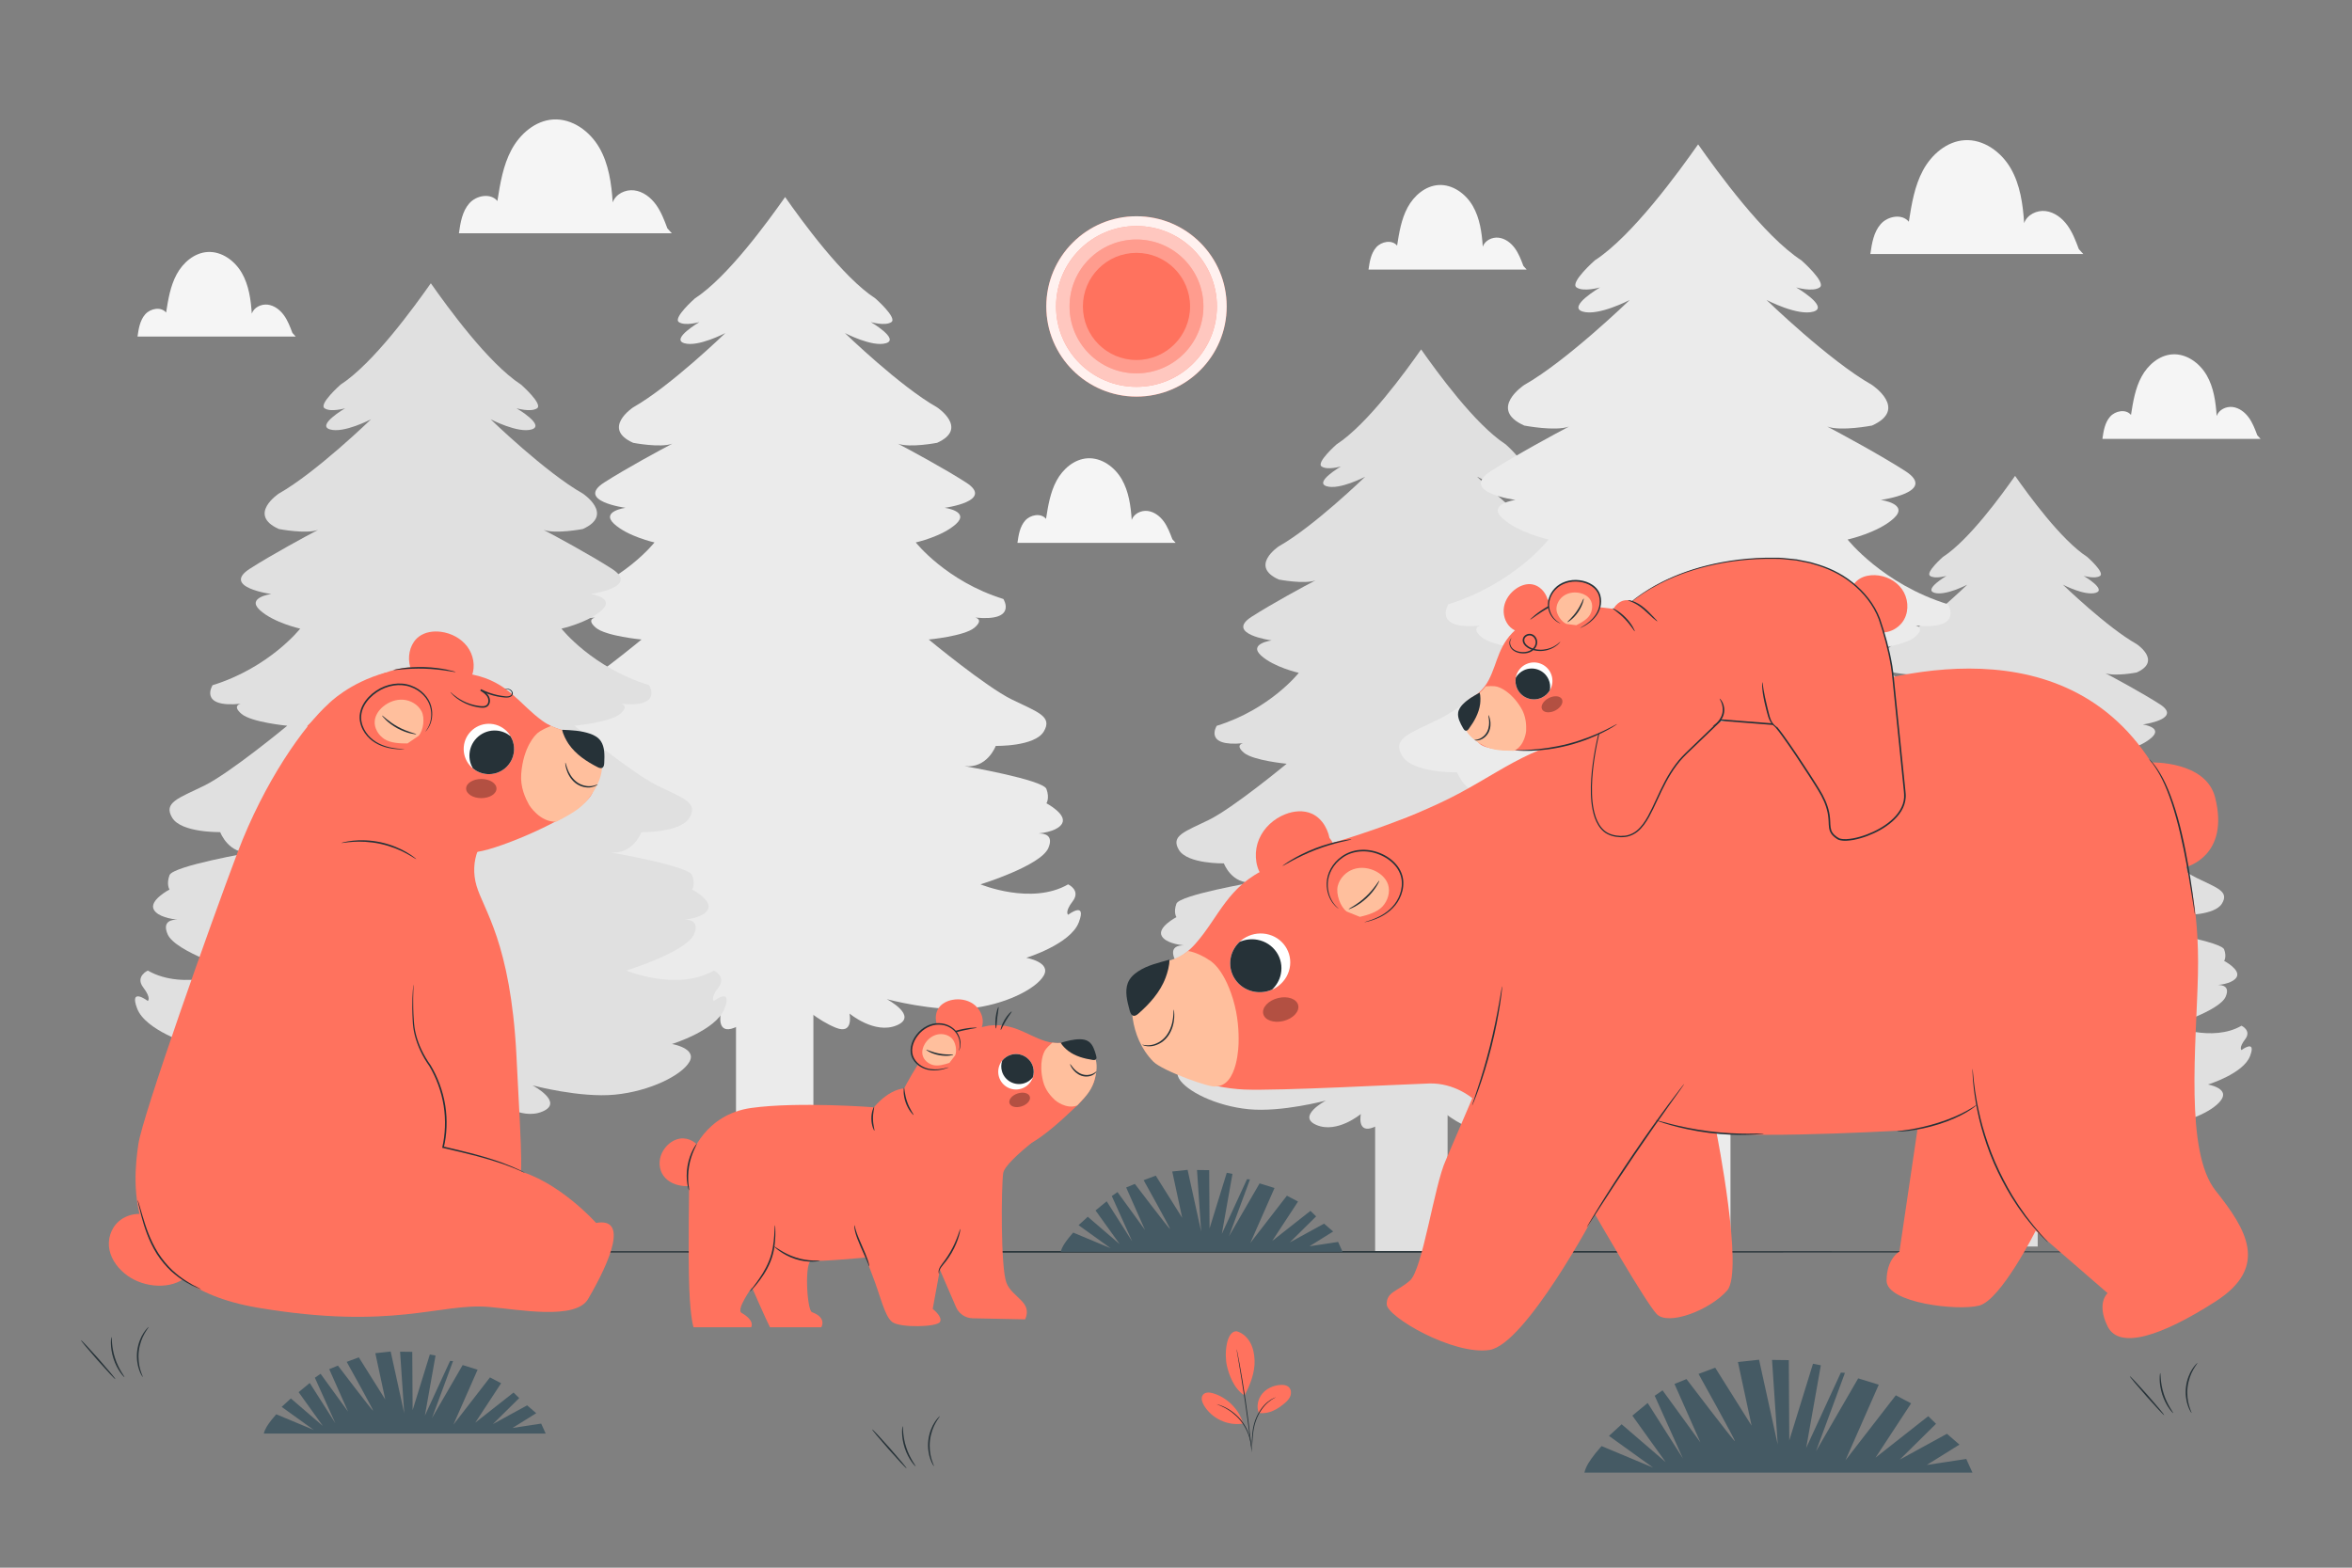 <?xml version="1.0" encoding="utf-8"?>
<!-- Generator: Adobe Illustrator 27.5.0, SVG Export Plug-In . SVG Version: 6.00 Build 0)  -->
<svg version="1.1" xmlns="http://www.w3.org/2000/svg" xmlns:xlink="http://www.w3.org/1999/xlink" x="0px" y="0px"
	 viewBox="0 0 750 500" style="enable-background:new 0 0 750 500;" xml:space="preserve">
<rect x="0" y="0" width="750" height="500" fill="#808080" stroke="none"/>
<g id="Background_Complete">
	<g>
		<g>
			<g>
				<g>
					<path style="fill:#F5F5F5;" d="M93.241,106.176c-0.738-1.969-1.49-3.966-2.731-5.664c-1.241-1.698-3.054-3.089-5.141-3.344
						c-2.087-0.256-4.4,0.871-5.08,2.861c-0.299-4.484-0.935-9.084-3.179-12.978c-2.245-3.893-6.432-6.952-10.918-6.677
						c-4.229,0.259-7.851,3.4-9.863,7.129c-2.012,3.729-2.703,8.007-3.363,12.192c-1.603-1.967-4.989-1.349-6.662,0.559
						c-1.673,1.908-2.097,4.575-2.453,7.088h50.441L93.241,106.176z"/>
				</g>
			</g>
		</g>
	</g>
	<g>
		<g>
			<g>
				<g>
					<path style="fill:#F5F5F5;" d="M212.812,72.836c-0.993-2.651-2.005-5.338-3.675-7.623c-1.67-2.285-4.11-4.157-6.919-4.501
						c-2.809-0.344-5.922,1.172-6.837,3.851c-0.403-6.035-1.258-12.227-4.279-17.467c-3.021-5.24-8.658-9.357-14.695-8.988
						c-5.693,0.348-10.566,4.577-13.275,9.596c-2.708,5.019-3.638,10.776-4.527,16.41c-2.158-2.648-6.714-1.816-8.966,0.753
						c-2.252,2.568-2.823,6.158-3.301,9.54h67.891L212.812,72.836z"/>
				</g>
			</g>
		</g>
	</g>
	<g>
		<g>
			<g>
				<g>
					<path style="fill:#F5F5F5;" d="M485.776,84.823c-0.738-1.969-1.49-3.966-2.73-5.664c-1.241-1.698-3.054-3.089-5.141-3.344
						c-2.087-0.255-4.4,0.871-5.08,2.861c-0.299-4.484-0.935-9.084-3.179-12.978c-2.245-3.893-6.432-6.952-10.918-6.678
						c-4.229,0.259-7.85,3.4-9.863,7.129c-2.012,3.729-2.703,8.007-3.363,12.192c-1.603-1.967-4.988-1.349-6.662,0.559
						c-1.673,1.908-2.097,4.575-2.453,7.088h50.441L485.776,84.823z"/>
				</g>
			</g>
		</g>
	</g>
	<g>
		<g>
			<g>
				<g>
					<path style="fill:#F5F5F5;" d="M373.829,171.974c-0.738-1.969-1.49-3.966-2.731-5.664c-1.241-1.698-3.054-3.089-5.141-3.344
						c-2.087-0.255-4.4,0.871-5.08,2.861c-0.299-4.484-0.935-9.084-3.179-12.978c-2.245-3.893-6.432-6.952-10.918-6.678
						c-4.229,0.259-7.85,3.4-9.863,7.129c-2.012,3.729-2.703,8.007-3.363,12.192c-1.603-1.967-4.988-1.349-6.662,0.559
						c-1.673,1.908-2.097,4.575-2.453,7.088h50.441L373.829,171.974z"/>
				</g>
			</g>
		</g>
	</g>
	<g>
		<g>
			<g>
				<g>
					<path style="fill:#F5F5F5;" d="M719.798,138.819c-0.738-1.969-1.49-3.966-2.731-5.664c-1.241-1.698-3.054-3.089-5.141-3.344
						c-2.087-0.255-4.4,0.871-5.08,2.861c-0.299-4.484-0.935-9.084-3.179-12.978c-2.245-3.893-6.432-6.952-10.918-6.677
						c-4.229,0.259-7.851,3.4-9.863,7.129c-2.012,3.729-2.703,8.006-3.363,12.192c-1.603-1.967-4.989-1.349-6.662,0.559
						c-1.673,1.908-2.097,4.575-2.453,7.088h50.441L719.798,138.819z"/>
				</g>
			</g>
		</g>
	</g>
	<g>
		<g>
			<g>
				<g>
					<path style="fill:#F5F5F5;" d="M662.888,79.442c-0.993-2.65-2.005-5.338-3.675-7.623c-1.67-2.285-4.11-4.157-6.919-4.501
						c-2.809-0.344-5.922,1.172-6.837,3.851c-0.403-6.035-1.258-12.227-4.279-17.467c-3.021-5.24-8.658-9.357-14.695-8.988
						c-5.693,0.348-10.566,4.577-13.275,9.596c-2.708,5.019-3.638,10.776-4.527,16.41c-2.158-2.648-6.714-1.816-8.966,0.753
						c-2.252,2.568-2.823,6.158-3.301,9.54h67.891L662.888,79.442z"/>
				</g>
			</g>
		</g>
	</g>
	<g>
		<g>
			<g>
				<g>
					<g>
						<g>
							<g>
								
									<rect x="234.698" y="292.03" transform="matrix(-1 -1.224647e-16 1.224647e-16 -1 494.072 689.597)" style="fill:#EBEBEB;" width="24.675" height="105.537"/>
							</g>
						</g>
					</g>
				</g>
			</g>
		</g>
		<g>
			<g>
				<g>
					<g>
						<g>
							<g>
								<path style="fill:#EBEBEB;" d="M340.605,291.751c0,0-1.214-0.808,1.458-4.308c2.672-3.501-1.458-5.386-1.458-5.386
									c-11.661,6.732-27.938,0-27.938,0s19.192-5.924,21.621-11.578c1.815-4.224-1.385-4.691-3.121-4.658
									c1.959-0.204,6.201-0.898,7.494-3.151c1.701-2.963-4.979-6.463-4.979-6.463s1.092-1.616,0-4.577
									c-1.093-2.962-26.117-7.271-26.117-7.271c7.289,0.808,9.961-6.462,9.961-6.462s12.39,0.269,15.305-4.577
									c2.915-4.847-1.943-6.193-10.204-10.232c-8.26-4.039-26.48-19.118-26.48-19.118s11.418-1.077,14.576-3.77
									c3.158-2.692,0.243-3.231,0.243-3.231c13.605,1.346,8.989-5.923,8.989-5.923c-18.221-5.655-27.939-18.041-27.939-18.041
									s8.503-1.885,12.876-5.924c4.373-4.039-3.645-5.116-3.645-5.116s16.035-2.155,6.802-8.078
									c-7.017-4.503-18.242-10.56-21.732-12.38c3.825,1.405,12.501-0.276,12.501-0.276c10.204-4.577,0-11.309,0-11.309
									c-11.904-6.731-29.396-23.695-29.396-23.695s8.746,4.577,13.119,3.231c4.373-1.346-4.859-6.732-4.859-6.732
									s4.616,1.346,6.559,0c1.943-1.346-5.102-7.539-5.102-7.539c-10.473-6.805-23.383-24.664-28.784-32.335
									c-5.4,7.671-18.311,25.531-28.783,32.335c0,0-7.044,6.193-5.101,7.539c1.943,1.346,6.559,0,6.559,0
									s-9.232,5.386-4.858,6.732c4.373,1.346,13.119-3.231,13.119-3.231s-17.492,16.964-29.396,23.695c0,0-10.204,6.732,0,11.309
									c0,0,8.676,1.682,12.5,0.276c-3.489,1.82-14.715,7.877-21.732,12.38c-9.232,5.923,6.802,8.078,6.802,8.078
									s-8.017,1.077-3.644,5.116c4.373,4.039,12.876,5.924,12.876,5.924s-9.718,12.386-27.939,18.041c0,0-4.616,7.27,8.989,5.923
									c0,0-2.915,0.538,0.243,3.231c3.158,2.693,14.577,3.77,14.577,3.77s-18.221,15.079-26.481,19.118
									c-8.26,4.039-13.119,5.385-10.204,10.232c2.916,4.846,15.305,4.577,15.305,4.577s2.672,7.271,9.96,6.462
									c0,0-25.024,4.308-26.116,7.271c-1.093,2.962,0,4.577,0,4.577s-6.68,3.5-4.979,6.463c1.293,2.253,5.535,2.947,7.494,3.151
									c-1.737-0.034-4.935,0.434-3.121,4.658c2.429,5.655,21.622,11.578,21.622,11.578s-16.277,6.732-27.938,0
									c0,0-4.13,1.885-1.458,5.386c2.673,3.5,1.458,4.308,1.458,4.308s-6.074-4.577-3.401,2.423
									c2.671,7.001,16.762,11.309,16.762,11.309s-8.017,1.346-5.588,5.655c2.429,4.308,12.633,9.424,23.808,10.501
									c11.175,1.077,26.238-2.962,26.238-2.962s-10.204,5.385-3.159,8.347c7.046,2.962,15.063-3.77,15.063-3.77
									s-1.458,6.892,4.373,4.523c5.831-2.369,10.689-6.946,10.689-6.946s1.821,10.156,5.461,7.726
									c3.641,2.43,5.461-7.726,5.461-7.726s4.859,4.577,10.689,6.946c5.831,2.368,4.373-4.523,4.373-4.523
									s8.017,6.732,15.062,3.77c7.045-2.962-3.158-8.347-3.158-8.347s15.062,4.039,26.237,2.962
									c11.175-1.077,21.378-6.193,23.808-10.501c2.429-4.308-5.588-5.655-5.588-5.655s14.091-4.308,16.763-11.309
									C346.679,287.174,340.605,291.751,340.605,291.751z"/>
							</g>
						</g>
					</g>
				</g>
			</g>
		</g>
		<g>
			<g>
				<g>
					<g>
						<g>
							<g>
								<path d="M285.857,130.739c-0.131-0.06-0.259-0.119-0.381-0.176C285.614,130.6,285.74,130.662,285.857,130.739z"/>
							</g>
						</g>
					</g>
				</g>
			</g>
		</g>
	</g>
	<g>
		<g>
			<g>
				<g>
					<g>
						<g>
							<g>
								
									<rect x="121.721" y="319.523" transform="matrix(-1 -1.224647e-16 1.224647e-16 -1 268.116 717.09)" style="fill:#E0E0E0;" width="24.675" height="78.045"/>
							</g>
						</g>
					</g>
				</g>
			</g>
		</g>
		<g>
			<g>
				<g>
					<g>
						<g>
							<g>
								<path style="fill:#E0E0E0;" d="M227.627,319.244c0,0-1.214-0.808,1.458-4.308c2.672-3.501-1.458-5.386-1.458-5.386
									c-11.661,6.732-27.938,0-27.938,0s19.192-5.924,21.621-11.578c1.814-4.224-1.385-4.691-3.121-4.658
									c1.959-0.204,6.201-0.898,7.494-3.151c1.701-2.963-4.979-6.463-4.979-6.463s1.092-1.616,0-4.577
									c-1.093-2.962-26.117-7.271-26.117-7.271c7.289,0.808,9.961-6.462,9.961-6.462s12.39,0.269,15.305-4.577
									c2.915-4.847-1.943-6.193-10.204-10.232c-8.26-4.039-26.48-19.118-26.48-19.118s11.418-1.077,14.576-3.77
									c3.158-2.692,0.243-3.231,0.243-3.231c13.605,1.346,8.989-5.923,8.989-5.923c-18.221-5.655-27.939-18.041-27.939-18.041
									s8.503-1.885,12.876-5.924c4.373-4.039-3.645-5.116-3.645-5.116s16.035-2.155,6.802-8.078
									c-7.017-4.503-18.243-10.56-21.732-12.38c3.825,1.405,12.501-0.276,12.501-0.276c10.204-4.577,0-11.309,0-11.309
									c-11.904-6.731-29.396-23.695-29.396-23.695s8.746,4.577,13.119,3.231c4.373-1.346-4.859-6.732-4.859-6.732
									s4.616,1.346,6.559,0c1.943-1.346-5.102-7.539-5.102-7.539c-10.473-6.805-23.383-24.664-28.783-32.335
									c-5.4,7.671-18.311,25.531-28.783,32.335c0,0-7.045,6.193-5.101,7.539c1.943,1.346,6.559,0,6.559,0
									s-9.232,5.386-4.858,6.732c4.373,1.346,13.119-3.231,13.119-3.231s-17.492,16.964-29.396,23.695c0,0-10.204,6.732,0,11.309
									c0,0,8.676,1.682,12.5,0.276c-3.489,1.82-14.715,7.877-21.732,12.38c-9.232,5.924,6.802,8.078,6.802,8.078
									s-8.017,1.077-3.644,5.116c4.373,4.039,12.876,5.924,12.876,5.924s-9.718,12.386-27.939,18.041c0,0-4.616,7.27,8.989,5.923
									c0,0-2.915,0.539,0.243,3.231c3.158,2.693,14.577,3.77,14.577,3.77s-18.221,15.079-26.481,19.118
									c-8.26,4.039-13.119,5.385-10.204,10.232c2.916,4.846,15.305,4.577,15.305,4.577s2.672,7.271,9.96,6.462
									c0,0-25.024,4.308-26.116,7.271c-1.093,2.962,0,4.577,0,4.577s-6.68,3.5-4.979,6.463c1.293,2.253,5.535,2.947,7.494,3.151
									c-1.737-0.034-4.935,0.434-3.121,4.658c2.429,5.655,21.622,11.578,21.622,11.578s-16.277,6.732-27.938,0
									c0,0-4.13,1.885-1.458,5.386c2.673,3.5,1.458,4.308,1.458,4.308s-6.074-4.577-3.401,2.423
									c2.671,7.001,16.762,11.309,16.762,11.309s-8.017,1.346-5.588,5.655c2.429,4.308,12.633,9.424,23.808,10.501
									c11.175,1.077,26.238-2.962,26.238-2.962s-10.204,5.385-3.159,8.347c7.046,2.962,15.063-3.77,15.063-3.77
									s-1.458,6.892,4.373,4.523c5.831-2.369,10.69-6.946,10.69-6.946s1.821,10.156,5.461,7.726
									c3.641,2.43,5.461-7.726,5.461-7.726s4.859,4.577,10.69,6.946c5.831,2.368,4.373-4.523,4.373-4.523s8.017,6.732,15.062,3.77
									c7.045-2.962-3.158-8.347-3.158-8.347s15.062,4.039,26.238,2.962c11.175-1.077,21.378-6.193,23.808-10.501
									c2.429-4.308-5.588-5.655-5.588-5.655s14.091-4.308,16.763-11.309C233.701,314.666,227.627,319.244,227.627,319.244z"/>
							</g>
						</g>
					</g>
				</g>
			</g>
		</g>
		<g>
			<g>
				<g>
					<g>
						<g>
							<g>
								<path style="fill:#E0E0E0;" d="M172.879,158.231c-0.132-0.06-0.259-0.119-0.381-0.176
									C172.636,158.093,172.762,158.155,172.879,158.231z"/>
							</g>
						</g>
					</g>
				</g>
			</g>
		</g>
	</g>
	<g>
		<g>
			<g>
				<g>
					<g>
						<g>
							<g>
								
									<rect x="438.499" y="326.054" transform="matrix(-1 -1.224647e-16 1.224647e-16 -1 900.106 725.194)" style="fill:#E0E0E0;" width="23.108" height="73.086"/>
							</g>
						</g>
					</g>
				</g>
			</g>
		</g>
		<g>
			<g>
				<g>
					<g>
						<g>
							<g>
								<path style="fill:#E0E0E0;" d="M537.678,325.793c0,0-1.137-0.757,1.365-4.034c2.502-3.279-1.365-5.044-1.365-5.044
									c-10.92,6.305-26.163,0-26.163,0s17.973-5.547,20.248-10.843c1.699-3.955-1.297-4.393-2.922-4.362
									c1.834-0.191,5.807-0.841,7.018-2.951c1.593-2.774-4.663-6.052-4.663-6.052s1.022-1.513,0-4.286
									c-1.023-2.774-24.458-6.809-24.458-6.809c6.826,0.757,9.328-6.052,9.328-6.052s11.602,0.252,14.333-4.286
									c2.73-4.539-1.82-5.8-9.555-9.582c-7.735-3.783-24.798-17.903-24.798-17.903s10.693-1.009,13.65-3.531
									c2.958-2.521,0.228-3.026,0.228-3.026c12.74,1.261,8.418-5.547,8.418-5.547c-17.063-5.296-26.164-16.895-26.164-16.895
									s7.963-1.765,12.058-5.548c4.095-3.782-3.413-4.791-3.413-4.791s15.016-2.018,6.37-7.565
									c-6.571-4.217-17.083-9.889-20.352-11.593c3.582,1.316,11.707-0.259,11.707-0.259c9.555-4.286,0-10.591,0-10.591
									c-11.148-6.303-27.528-22.189-27.528-22.189s8.19,4.286,12.286,3.025c4.095-1.261-4.55-6.304-4.55-6.304
									s4.323,1.261,6.143,0c1.82-1.261-4.778-7.06-4.778-7.06c-9.807-6.372-21.897-23.097-26.955-30.281
									c-5.057,7.184-17.148,23.909-26.955,30.281c0,0-6.597,5.799-4.777,7.06c1.82,1.261,6.142,0,6.142,0s-8.645,5.044-4.55,6.304
									c4.095,1.261,12.285-3.025,12.285-3.025s-16.381,15.886-27.528,22.189c0,0-9.555,6.305,0,10.591
									c0,0,8.124,1.575,11.706,0.259c-3.268,1.704-13.78,7.376-20.351,11.593c-8.646,5.547,6.37,7.565,6.37,7.565
									s-7.508,1.008-3.412,4.791c4.095,3.782,12.058,5.548,12.058,5.548s-9.1,11.599-26.164,16.895c0,0-4.322,6.808,8.418,5.547
									c0,0-2.73,0.504,0.228,3.026c2.957,2.522,13.651,3.531,13.651,3.531s-17.063,14.121-24.798,17.903
									c-7.735,3.782-12.285,5.043-9.555,9.582c2.731,4.539,14.333,4.286,14.333,4.286s2.502,6.809,9.327,6.052
									c0,0-23.434,4.035-24.457,6.809c-1.023,2.773,0,4.286,0,4.286s-6.255,3.278-4.663,6.052c1.211,2.109,5.184,2.76,7.018,2.951
									c-1.626-0.031-4.622,0.406-2.923,4.362c2.275,5.295,20.248,10.843,20.248,10.843s-15.243,6.305-26.163,0
									c0,0-3.868,1.765-1.366,5.044c2.503,3.278,1.366,4.034,1.366,4.034s-5.688-4.286-3.185,2.269
									c2.501,6.556,15.697,10.591,15.697,10.591s-7.508,1.261-5.233,5.296c2.275,4.035,11.83,8.826,22.296,9.834
									c10.465,1.008,24.571-2.774,24.571-2.774s-9.555,5.043-2.958,7.817c6.598,2.774,14.106-3.53,14.106-3.53
									s-1.365,6.454,4.095,4.236c5.46-2.219,10.01-6.505,10.01-6.505s1.705,9.51,5.114,7.235c3.41,2.275,5.115-7.235,5.115-7.235
									s4.55,4.286,10.01,6.505c5.46,2.218,4.095-4.236,4.095-4.236s7.508,6.304,14.105,3.53c6.598-2.773-2.958-7.817-2.958-7.817
									s14.105,3.782,24.57,2.774c10.465-1.009,20.02-5.8,22.295-9.834c2.275-4.035-5.233-5.296-5.233-5.296
									s13.195-4.034,15.698-10.591C543.365,321.506,537.678,325.793,537.678,325.793z"/>
							</g>
						</g>
					</g>
				</g>
			</g>
		</g>
		<g>
			<g>
				<g>
					<g>
						<g>
							<g>
								<path style="fill:#E0E0E0;" d="M486.408,175.01c-0.123-0.056-0.243-0.111-0.357-0.165
									C486.18,174.88,486.298,174.939,486.408,175.01z"/>
							</g>
						</g>
					</g>
				</g>
			</g>
		</g>
	</g>
	<g>
		<g>
			<g>
				<g>
					<g>
						<g>
							<g>
								
									<rect x="630.037" y="335.129" transform="matrix(-1 -1.224647e-16 1.224647e-16 -1 1279.814 732.696)" style="fill:#E0E0E0;" width="19.741" height="62.439"/>
							</g>
						</g>
					</g>
				</g>
			</g>
		</g>
		<g>
			<g>
				<g>
					<g>
						<g>
							<g>
								<path style="fill:#E0E0E0;" d="M714.766,334.905c0,0-0.971-0.646,1.166-3.447c2.138-2.801-1.166-4.309-1.166-4.309
									c-9.329,5.386-22.351,0-22.351,0s15.354-4.739,17.298-9.263c1.452-3.379-1.108-3.753-2.497-3.726
									c1.567-0.163,4.961-0.719,5.995-2.521c1.361-2.37-3.983-5.17-3.983-5.17s0.873-1.293,0-3.662
									c-0.874-2.37-20.895-5.817-20.895-5.817c5.831,0.647,7.969-5.17,7.969-5.17s9.912,0.215,12.245-3.662
									c2.332-3.878-1.555-4.955-8.163-8.186c-6.608-3.232-21.185-15.295-21.185-15.295s9.135-0.862,11.661-3.017
									c2.527-2.154,0.195-2.585,0.195-2.585c10.884,1.077,7.191-4.739,7.191-4.739c-14.577-4.524-22.352-14.434-22.352-14.434
									s6.803-1.508,10.302-4.739c3.498-3.231-2.916-4.093-2.916-4.093s12.828-1.724,5.442-6.463
									c-5.614-3.602-14.595-8.448-17.387-9.904c3.06,1.124,10.001-0.221,10.001-0.221c8.163-3.662,0-9.048,0-9.048
									c-9.524-5.385-23.518-18.957-23.518-18.957s6.997,3.662,10.496,2.585c3.498-1.077-3.887-5.386-3.887-5.386
									s3.693,1.077,5.248,0c1.555-1.077-4.082-6.031-4.082-6.031c-8.378-5.444-18.707-19.732-23.028-25.87
									c-4.321,6.137-14.65,20.426-23.028,25.87c0,0-5.636,4.954-4.081,6.031c1.555,1.077,5.247,0,5.247,0
									s-7.386,4.309-3.887,5.386c3.498,1.077,10.495-2.585,10.495-2.585s-13.994,13.572-23.518,18.957c0,0-8.163,5.386,0,9.048
									c0,0,6.941,1.345,10.001,0.221c-2.792,1.456-11.773,6.302-17.386,9.904c-7.386,4.739,5.442,6.463,5.442,6.463
									s-6.414,0.862-2.915,4.093c3.498,3.231,10.301,4.739,10.301,4.739s-7.774,9.909-22.352,14.434c0,0-3.693,5.816,7.191,4.739
									c0,0-2.332,0.431,0.194,2.585c2.526,2.155,11.662,3.017,11.662,3.017s-14.577,12.063-21.186,15.295
									c-6.608,3.231-10.495,4.308-8.163,8.186c2.333,3.877,12.245,3.662,12.245,3.662s2.138,5.817,7.968,5.17
									c0,0-20.02,3.447-20.894,5.817c-0.874,2.369,0,3.662,0,3.662s-5.344,2.8-3.984,5.17c1.035,1.802,4.429,2.358,5.995,2.521
									c-1.389-0.027-3.948,0.347-2.497,3.726c1.943,4.524,17.298,9.263,17.298,9.263s-13.023,5.386-22.352,0
									c0,0-3.304,1.508-1.167,4.309c2.138,2.8,1.167,3.447,1.167,3.447s-4.859-3.662-2.721,1.939
									c2.137,5.601,13.41,9.048,13.41,9.048s-6.414,1.077-4.471,4.524c1.943,3.447,10.107,7.54,19.047,8.401
									c8.941,0.862,20.991-2.37,20.991-2.37s-8.163,4.308-2.527,6.678c5.637,2.37,12.051-3.016,12.051-3.016
									s-1.166,5.513,3.498,3.619c4.665-1.896,8.552-5.557,8.552-5.557s1.457,8.125,4.369,6.181
									c2.913,1.944,4.369-6.181,4.369-6.181s3.887,3.662,8.552,5.557c4.665,1.895,3.499-3.619,3.499-3.619
									s6.414,5.385,12.05,3.016c5.637-2.369-2.527-6.678-2.527-6.678s12.05,3.231,20.991,2.37
									c8.941-0.862,17.104-4.955,19.047-8.401c1.944-3.447-4.471-4.524-4.471-4.524s11.273-3.447,13.411-9.048
									C719.625,331.243,714.766,334.905,714.766,334.905z"/>
							</g>
						</g>
					</g>
				</g>
			</g>
		</g>
		<g>
			<g>
				<g>
					<g>
						<g>
							<g>
								<path style="fill:#E0E0E0;" d="M670.966,206.089c-0.105-0.048-0.208-0.095-0.305-0.141
									C670.771,205.978,670.871,206.028,670.966,206.089z"/>
							</g>
						</g>
					</g>
				</g>
			</g>
		</g>
	</g>
	<g>
		<g>
			<g>
				<g>
					<g>
						<g>
							<g>
								
									<rect x="523.581" y="308.268" transform="matrix(-1 -1.224647e-16 1.224647e-16 -1 1075.396 705.835)" style="fill:#EBEBEB;" width="28.234" height="89.299"/>
							</g>
						</g>
					</g>
				</g>
			</g>
		</g>
		<g>
			<g>
				<g>
					<g>
						<g>
							<g>
								<path style="fill:#EBEBEB;" d="M644.76,307.949c0,0-1.389-0.924,1.668-4.929c3.058-4.006-1.668-6.162-1.668-6.162
									c-13.342,7.703-31.967,0-31.967,0s21.96-6.778,24.739-13.248c2.076-4.833-1.584-5.368-3.571-5.329
									c2.241-0.233,7.095-1.028,8.574-3.605c1.946-3.39-5.697-7.395-5.697-7.395s1.249-1.849,0-5.237
									c-1.25-3.389-29.884-8.319-29.884-8.319c8.34,0.925,11.397-7.394,11.397-7.394s14.176,0.308,17.512-5.237
									c3.336-5.546-2.224-7.087-11.675-11.708c-9.451-4.622-30.299-21.875-30.299-21.875s13.064-1.233,16.678-4.314
									c3.614-3.081,0.278-3.697,0.278-3.697c15.566,1.54,10.285-6.778,10.285-6.778c-20.848-6.47-31.968-20.643-31.968-20.643
									s9.729-2.157,14.733-6.778c5.003-4.621-4.17-5.853-4.17-5.853s18.347-2.466,7.783-9.243
									c-8.029-5.152-20.873-12.082-24.866-14.165c4.376,1.608,14.303-0.316,14.303-0.316c11.675-5.237,0-12.94,0-12.94
									c-13.621-7.702-33.635-27.112-33.635-27.112s10.007,5.237,15.011,3.697c5.003-1.54-5.56-7.703-5.56-7.703
									s5.282,1.54,7.505,0c2.224-1.541-5.838-8.626-5.838-8.626c-11.983-7.786-26.755-28.221-32.934-36.999
									c-6.179,8.777-20.952,29.213-32.934,36.999c0,0-8.06,7.086-5.837,8.626c2.224,1.54,7.505,0,7.505,0
									s-10.563,6.162-5.559,7.703c5.003,1.541,15.01-3.697,15.01-3.697s-20.014,19.41-33.635,27.112c0,0-11.675,7.703,0,12.94
									c0,0,9.927,1.924,14.303,0.316c-3.992,2.082-16.837,9.013-24.865,14.165c-10.564,6.778,7.783,9.243,7.783,9.243
									s-9.173,1.232-4.169,5.853c5.003,4.621,14.733,6.778,14.733,6.778s-11.119,14.172-31.968,20.643
									c0,0-5.281,8.318,10.285,6.778c0,0-3.335,0.616,0.278,3.697c3.613,3.081,16.679,4.314,16.679,4.314
									s-20.848,17.253-30.299,21.875c-9.451,4.621-15.01,6.161-11.675,11.708c3.336,5.545,17.513,5.237,17.513,5.237
									s3.057,8.319,11.396,7.394c0,0-28.633,4.93-29.883,8.319c-1.25,3.389,0,5.237,0,5.237s-7.643,4.005-5.697,7.395
									c1.48,2.577,6.334,3.372,8.575,3.605c-1.987-0.038-5.647,0.497-3.571,5.329c2.78,6.47,24.74,13.248,24.74,13.248
									s-18.625,7.703-31.967,0c0,0-4.726,2.157-1.669,6.162c3.058,4.005,1.669,4.929,1.669,4.929s-6.95-5.237-3.891,2.773
									c3.056,8.011,19.18,12.94,19.18,12.94s-9.173,1.54-6.394,6.47c2.779,4.93,14.455,10.784,27.242,12.016
									c12.787,1.232,30.021-3.389,30.021-3.389s-11.675,6.162-3.614,9.551c8.062,3.389,17.235-4.313,17.235-4.313
									s-1.668,7.885,5.003,5.176c6.672-2.711,12.231-7.948,12.231-7.948s2.083,11.62,6.249,8.84c4.166,2.78,6.249-8.84,6.249-8.84
									s5.56,5.237,12.231,7.948c6.672,2.71,5.004-5.176,5.004-5.176s9.173,7.702,17.234,4.313
									c8.061-3.389-3.614-9.551-3.614-9.551s17.234,4.621,30.021,3.389c12.787-1.232,24.461-7.086,27.242-12.016
									c2.78-4.93-6.394-6.47-6.394-6.47s16.123-4.929,19.181-12.94C651.71,302.711,644.76,307.949,644.76,307.949z"/>
							</g>
						</g>
					</g>
				</g>
			</g>
		</g>
		<g>
			<g>
				<g>
					<g>
						<g>
							<g>
								<path style="fill:#EBEBEB;" d="M582.117,123.717c-0.15-0.069-0.297-0.136-0.436-0.201
									C581.839,123.558,581.983,123.629,582.117,123.717z"/>
							</g>
						</g>
					</g>
				</g>
			</g>
		</g>
	</g>
</g>
<g id="Background_Simple" style="display:none;">
	<path style="display:inline;fill:#F5F5F5;" d="M150.155,148.861l1.192-3.484c10.052-29.37,35.07-51.229,65.473-55.903
		c3.908-0.601,7.861-0.92,11.825-0.939c28.544-0.137,56.785,15.283,72.404,39.534c9.186,14.263,14.719,31.789,28.394,41.711
		c17.798,12.913,42.157,8.104,63.331,2.769c21.174-5.336,45.563-10.085,63.306,2.907c11.112,8.136,17.083,21.861,19.325,35.527
		c5.935,36.18-11.979,73.618-40.19,96.457c-28.211,22.839-65.214,32.438-101.432,33.045c-50.737,0.851-102.84-15.924-139.719-51.386
		S137.756,198.573,150.155,148.861z"/>
	
		<ellipse transform="matrix(0.902 -0.431 0.431 0.902 0.802 244.806)" style="display:inline;fill:#F5F5F5;" cx="540.458" cy="120.633" rx="40.993" ry="40.994"/>
</g>
<g id="Floor">
	<g>
		<g>
			<path style="fill:#263238;" d="M702.117,399.267c0,0.144-146.467,0.26-327.102,0.26c-180.697,0-327.133-0.117-327.133-0.26
				c0-0.144,146.436-0.26,327.133-0.26C555.65,399.006,702.117,399.123,702.117,399.267z"/>
		</g>
	</g>
</g>
<g id="Plants">
	<g>
		<g>
			<g>
				<path style="fill:#455A64;" d="M340.749,394.855l1.465-1.734l11.939,4.99l-10.213-7.349l2.928-2.69l10.199,8.764l-7.722-10.77
					l3.551-2.927l8.154,12.826l-6.525-14.5l1.818-1.26l8.767,12.066l-6.005-13.542l2.778-1.132c0,0,10.935,14.387,11.207,14.387
					c0.272,0-8.411-15.579-8.411-15.579l3.858-1.447l8.435,13.445l-3.166-14.763l4.893-0.525l4.32,19.656l-1.317-19.609l3.883,0.047
					l0.115,18.597l5.491-17.759l1.815,0.356l-3.391,19.132l8.029-17.441l0.945,0.068l-6.698,18.14l9.766-16.871l4.764,1.472
					l-7.712,17.519l11.661-15.064l3.546,1.864l-8.237,12.574l12.2-9.605l1.81,1.764l-8.398,8.297l10.924-5.978l2.897,2.503
					l-7.555,4.712l9.141-1.387c0,0,0.524,1.23,1.429,3.165H338.24l0,0C338.653,397.668,339.469,396.527,340.749,394.855z"/>
			</g>
		</g>
	</g>
	<g>
		<g>
			<g>
				<path style="fill:#455A64;" d="M86.627,452.804l1.465-1.734l11.939,4.99l-10.213-7.349l2.928-2.69l10.199,8.764l-7.722-10.77
					l3.551-2.927l8.154,12.827l-6.525-14.5l1.818-1.26l8.767,12.066l-6.006-13.542l2.778-1.132c0,0,10.936,14.387,11.207,14.387
					c0.272,0-8.411-15.579-8.411-15.579l3.858-1.447l8.435,13.445l-3.166-14.764l4.893-0.525l4.32,19.656l-1.317-19.609l3.883,0.047
					l0.115,18.597l5.491-17.759l1.815,0.356l-3.391,19.132l8.029-17.441l0.945,0.068l-6.698,18.14l9.766-16.871l4.764,1.472
					l-7.712,17.519l11.661-15.064l3.547,1.864l-8.237,12.574l12.2-9.605l1.81,1.764l-8.398,8.297l10.924-5.978l2.897,2.503
					l-7.555,4.712l9.141-1.387c0,0,0.524,1.23,1.43,3.165H84.118l0,0C84.531,455.617,85.347,454.476,86.627,452.804z"/>
			</g>
		</g>
	</g>
	<g>
		<g>
			<g>
				<path style="fill:#455A64;" d="M508.679,463.601l2.018-2.387l16.437,6.87l-14.06-10.118l4.031-3.703l14.042,12.066
					l-10.631-14.827l4.889-4.029l11.225,17.659l-8.983-19.963l2.503-1.735l12.07,16.612l-8.268-18.644l3.824-1.559
					c0,0,15.055,19.807,15.429,19.807s-11.58-21.448-11.58-21.448l5.311-1.992l11.613,18.51l-4.359-20.326l6.736-0.722l5.947,27.062
					l-1.813-26.997l5.345,0.064l0.158,25.604l7.56-24.451l2.498,0.491l-4.668,26.34l11.054-24.012l1.302,0.094l-9.221,24.975
					l13.445-23.228l6.558,2.026l-10.618,24.119l16.054-20.739l4.883,2.566l-11.341,17.311l16.796-13.224l2.492,2.428l-11.562,11.422
					l15.04-8.23l3.988,3.447l-10.401,6.488l12.584-1.909c0,0,0.722,1.694,1.968,4.357H505.225l0,0
					C505.793,467.473,506.917,465.903,508.679,463.601z"/>
			</g>
		</g>
	</g>
	<g>
		<g>
			<g>
				<g>
					<g>
						<g>
							<g>
								<path style="fill:#FF725E;" d="M394.319,424.587c1.89,0.5,3.443,1.942,4.373,3.661c0.93,1.72,1.291,3.698,1.365,5.651
									c0.143,3.78-1.4,7.852-3.223,11.166c-3.544-2.256-4.987-6.911-5.57-9.318C390.341,431.942,390.985,424.505,394.319,424.587"
									/>
							</g>
						</g>
					</g>
				</g>
			</g>
		</g>
		<g>
			<g>
				<g>
					<g>
						<g>
							<g>
								<path style="fill:#FF725E;" d="M401.402,450.647c-0.82-2.024-0.295-4.461,1.099-6.142c1.394-1.681,3.554-2.631,5.732-2.793
									c1.007-0.075,2.127,0.052,2.821,0.785c0.649,0.685,0.752,1.764,0.445,2.657c-0.307,0.893-0.961,1.625-1.677,2.241
									C407.37,449.508,404.608,451.102,401.402,450.647"/>
							</g>
						</g>
					</g>
				</g>
			</g>
		</g>
		<g>
			<g>
				<g>
					<g>
						<g>
							<g>
								<g>
									<path style="fill:#263238;" d="M399.118,462.651c-0.02-0.001-0.018-0.279-0.004-0.78c0.017-0.552,0.039-1.265,0.065-2.121
										c0.084-1.777,0.154-4.315,1.13-6.916c0.959-2.593,2.543-4.635,3.968-5.746c0.706-0.565,1.342-0.935,1.8-1.146
										c0.224-0.115,0.412-0.175,0.534-0.225c0.124-0.046,0.191-0.066,0.194-0.058c0.031,0.057-1.045,0.424-2.404,1.579
										c-1.368,1.128-2.892,3.144-3.835,5.693c-0.958,2.548-1.06,5.055-1.193,6.83c-0.058,0.893-0.106,1.618-0.152,2.117
										C399.175,462.377,399.137,462.652,399.118,462.651z"/>
								</g>
							</g>
						</g>
					</g>
				</g>
			</g>
		</g>
		<g>
			<g>
				<g>
					<g>
						<g>
							<g>
								<g>
									<path style="fill:#263238;" d="M394.329,430.294c0.009-0.002,0.039,0.111,0.089,0.328c0.052,0.245,0.119,0.56,0.202,0.949
										c0.171,0.825,0.402,2.022,0.676,3.504c0.548,2.963,1.248,7.067,1.919,11.616c0.67,4.551,1.183,8.683,1.512,11.678
										c0.165,1.498,0.288,2.711,0.363,3.55c0.033,0.397,0.059,0.717,0.08,0.967c0.015,0.221,0.019,0.338,0.009,0.339
										c-0.009,0.001-0.031-0.114-0.064-0.333c-0.034-0.249-0.077-0.567-0.131-0.962c-0.111-0.87-0.263-2.07-0.449-3.539
										c-0.379-2.988-0.922-7.113-1.591-11.661c-0.67-4.546-1.34-8.652-1.839-11.622c-0.245-1.46-0.445-2.654-0.59-3.518
										c-0.062-0.393-0.112-0.711-0.152-0.958C394.332,430.412,394.32,430.296,394.329,430.294z"/>
								</g>
							</g>
						</g>
					</g>
				</g>
			</g>
		</g>
		<g>
			<g>
				<g>
					<g>
						<g>
							<g>
								<path style="fill:#FF725E;" d="M396.332,453.731c-1.394-4.388-5.042-7.993-9.446-9.337
									c-1.122-0.342-2.537-0.462-3.278,0.446c-0.743,0.91-0.338,2.279,0.248,3.297c2.436,4.237,7.626,6.701,12.449,5.911"/>
							</g>
						</g>
					</g>
				</g>
			</g>
		</g>
		<g>
			<g>
				<g>
					<g>
						<g>
							<g>
								<g>
									<path style="fill:#263238;" d="M387.928,447.842c0.006-0.018,0.257,0.05,0.708,0.189c0.226,0.068,0.503,0.152,0.811,0.286
										c0.308,0.133,0.673,0.253,1.046,0.454c0.378,0.189,0.798,0.388,1.218,0.657c0.435,0.244,0.869,0.553,1.324,0.88
										c0.891,0.677,1.811,1.508,2.641,2.504c0.82,1.004,1.465,2.064,1.956,3.071c0.23,0.512,0.45,0.997,0.6,1.473
										c0.179,0.466,0.288,0.917,0.393,1.327c0.121,0.406,0.159,0.79,0.223,1.119c0.066,0.329,0.088,0.618,0.104,0.854
										c0.037,0.471,0.048,0.731,0.029,0.732c-0.062,0.007-0.112-1.04-0.543-2.656c-0.116-0.401-0.234-0.844-0.419-1.299
										c-0.156-0.466-0.381-0.94-0.613-1.44c-0.495-0.984-1.134-2.02-1.939-3.006c-0.815-0.978-1.713-1.799-2.582-2.477
										c-0.443-0.328-0.866-0.639-1.29-0.888c-0.409-0.273-0.818-0.479-1.186-0.677
										C388.916,448.185,387.909,447.898,387.928,447.842z"/>
								</g>
							</g>
						</g>
					</g>
				</g>
			</g>
		</g>
	</g>
	<g>
		<g>
			<g>
				<path style="fill:#263238;" d="M289.081,468.309c-0.108,0.095-2.65-2.608-5.677-6.037c-3.028-3.43-5.395-6.287-5.287-6.382
					c0.108-0.095,2.649,2.607,5.677,6.037C286.822,465.356,289.189,468.213,289.081,468.309z"/>
			</g>
		</g>
		<g>
			<g>
				<path style="fill:#263238;" d="M291.965,467.663c-0.047,0.04-0.608-0.502-1.331-1.531c-0.724-1.025-1.572-2.564-2.167-4.396
					c-0.591-1.834-0.806-3.578-0.82-4.833c-0.017-1.258,0.12-2.026,0.181-2.021c0.17-0.004-0.048,3.113,1.135,6.693
					C290.101,465.168,292.105,467.566,291.965,467.663z"/>
			</g>
		</g>
		<g>
			<g>
				<path style="fill:#263238;" d="M299.683,451.675c0.071,0.062-0.566,0.781-1.317,2.107c-0.755,1.32-1.544,3.301-1.821,5.606
					c-0.265,2.308,0.043,4.418,0.472,5.877c0.423,1.464,0.876,2.311,0.793,2.355c-0.031,0.017-0.167-0.181-0.388-0.558
					c-0.229-0.372-0.493-0.949-0.756-1.686c-0.532-1.469-0.914-3.657-0.638-6.049c0.286-2.39,1.165-4.43,2.023-5.735
					c0.426-0.656,0.817-1.156,1.126-1.465C299.479,451.812,299.657,451.651,299.683,451.675z"/>
			</g>
		</g>
	</g>
	<g>
		<g>
			<g>
				<path style="fill:#263238;" d="M690.107,451.346c-0.108,0.095-2.65-2.608-5.677-6.037c-3.028-3.43-5.395-6.287-5.287-6.382
					c0.108-0.095,2.649,2.607,5.677,6.037C687.848,448.394,690.215,451.251,690.107,451.346z"/>
			</g>
		</g>
		<g>
			<g>
				<path style="fill:#263238;" d="M692.991,450.701c-0.047,0.04-0.608-0.502-1.331-1.531c-0.724-1.025-1.572-2.564-2.168-4.396
					c-0.591-1.834-0.806-3.578-0.82-4.833c-0.017-1.258,0.12-2.025,0.181-2.021c0.17-0.004-0.048,3.114,1.135,6.693
					C691.127,448.206,693.131,450.604,692.991,450.701z"/>
			</g>
		</g>
		<g>
			<g>
				<path style="fill:#263238;" d="M700.709,434.713c0.071,0.062-0.566,0.781-1.317,2.107c-0.755,1.32-1.544,3.301-1.821,5.607
					c-0.265,2.308,0.043,4.418,0.472,5.877c0.423,1.464,0.876,2.311,0.792,2.355c-0.031,0.017-0.167-0.181-0.388-0.558
					c-0.229-0.372-0.494-0.949-0.756-1.686c-0.532-1.469-0.914-3.657-0.638-6.049c0.286-2.39,1.165-4.43,2.023-5.735
					c0.426-0.656,0.817-1.156,1.126-1.465C700.505,434.85,700.683,434.689,700.709,434.713z"/>
			</g>
		</g>
	</g>
	<g>
		<g>
			<g>
				<path style="fill:#263238;" d="M36.793,439.87c-0.108,0.095-2.65-2.608-5.677-6.037c-3.028-3.43-5.395-6.287-5.287-6.382
					c0.108-0.095,2.649,2.607,5.677,6.037C34.534,436.917,36.901,439.775,36.793,439.87z"/>
			</g>
		</g>
		<g>
			<g>
				<path style="fill:#263238;" d="M39.677,439.224c-0.047,0.04-0.608-0.502-1.331-1.531c-0.724-1.025-1.572-2.564-2.167-4.396
					c-0.591-1.834-0.806-3.578-0.82-4.833c-0.017-1.258,0.12-2.025,0.181-2.021c0.17-0.004-0.048,3.114,1.135,6.693
					C37.813,436.729,39.817,439.128,39.677,439.224z"/>
			</g>
		</g>
		<g>
			<g>
				<path style="fill:#263238;" d="M47.395,423.236c0.071,0.062-0.566,0.781-1.317,2.107c-0.755,1.32-1.544,3.301-1.821,5.607
					c-0.265,2.308,0.043,4.418,0.472,5.877c0.423,1.464,0.876,2.311,0.793,2.355c-0.031,0.017-0.167-0.181-0.388-0.558
					c-0.229-0.372-0.493-0.949-0.756-1.686c-0.532-1.469-0.914-3.657-0.638-6.049c0.286-2.39,1.165-4.43,2.023-5.735
					c0.426-0.656,0.817-1.156,1.126-1.465C47.19,423.373,47.368,423.212,47.395,423.236z"/>
			</g>
		</g>
	</g>
</g>
<g id="Sun">
	<g>
		<g>
			<g>
				<circle style="fill-rule:evenodd;clip-rule:evenodd;fill:#FF725E;" cx="362.4" cy="97.733" r="28.759"/>
			</g>
			<g style="opacity:0.9;">
				<circle style="fill-rule:evenodd;clip-rule:evenodd;fill:#FFFFFF;" cx="362.4" cy="97.733" r="28.759"/>
			</g>
		</g>
		<g>
			<g>
				<circle style="fill-rule:evenodd;clip-rule:evenodd;fill:#FF725E;" cx="362.4" cy="97.733" r="25.649"/>
			</g>
			<g style="opacity:0.6;">
				<circle style="fill-rule:evenodd;clip-rule:evenodd;fill:#FFFFFF;" cx="362.4" cy="97.733" r="25.649"/>
			</g>
		</g>
		<g>
			<g>
				<circle style="fill-rule:evenodd;clip-rule:evenodd;fill:#FF725E;" cx="362.401" cy="97.733" r="21.343"/>
			</g>
			<g style="opacity:0.3;">
				<circle style="fill-rule:evenodd;clip-rule:evenodd;fill:#FFFFFF;" cx="362.401" cy="97.733" r="21.343"/>
			</g>
		</g>
		<g>
			<circle style="fill-rule:evenodd;clip-rule:evenodd;fill:#FF725E;" cx="362.401" cy="97.733" r="17.089"/>
		</g>
	</g>
</g>
<g id="Bears_3">
	<g>
		<g>
			<path style="fill:#FF725E;" d="M401.498,267.611c1.572-3.678,4.735-6.5,8.353-7.92c2.719-1.067,5.838-1.366,8.5-0.152
				c3.425,1.561,5.529,5.442,5.816,9.325c0.287,3.882-1.003,7.734-2.849,11.12l-9.063,3.601c-3.77,0.893-7.913-1.059-10.041-4.42
				C400.086,275.804,399.927,271.289,401.498,267.611z"/>
		</g>
		<g>
			<path style="fill:#FF725E;" d="M371.739,307.456c0,0,5.186-1.65,9.395-6.387c7.66-8.621,10.244-18.561,23.357-24.306l9.425-3.093
				c0,0,0.41-6.187,4.917-7.513s6.147,2.652,6.147,2.652s23.358-6.629,40.568-15.909c17.211-9.281,25.816-17.677,52.452-19.445
				c26.636-1.768,48.354-5.745,63.106-11.048c14.752-5.303,74.99-26.074,104.904,20.77c0,0,17.366-0.533,20.337,11.139
				c4.771,18.743-9.246,22.201-9.246,22.201s4.301,11.736,3.776,34.275s-4.213,56.567,5.622,68.941
				c9.835,12.374,17.211,24.306,0,35.354c-17.211,11.048-30.734,15.467-34.422,7.955c-3.688-7.513,0-10.606,0-10.606l-22.948-19.887
				c0,0-11.064,22.096-18.03,23.864s-29.504-0.884-29.504-7.955s4.098-9.28,4.098-9.28l5.737-38.889c0,0-49.795,3.012-64.079,0.891
				c0,0,8.758,44.185,3.431,50.372c-5.327,6.187-18.85,11.49-22.538,7.513c-3.688-3.977-19.669-31.819-19.669-31.819
				s-22.128,41.541-33.602,43.309c-11.474,1.768-32.783-10.606-32.783-14.584c0-3.977,3.278-3.977,7.376-7.513
				c4.098-3.535,7.786-30.493,11.474-38.448l8.452-19.744c0,0-5.67-4.939-13.739-4.704c-8.069,0.235-47.863,2.399-58.985,1.929
				c-11.122-0.47-26.502-5.221-29.773-13.218c-3.271-7.996-5.888-15.522-4.143-20.696
				C364.597,308.402,371.739,307.456,371.739,307.456z"/>
		</g>
		<g>
			<g>
				<path style="fill:#FF725E;" d="M427.183,285.084c-0.038,0.007-0.14-0.426-0.326-1.203c-0.196-0.771-0.448-1.909-1.036-3.187
					c-0.568-1.26-1.645-2.693-3.411-3.236c-1.737-0.546-3.887-0.392-5.874,0.336c-2.002,0.736-3.589,2.182-4.371,3.844
					c-0.818,1.652-0.826,3.421-0.332,4.713c0.48,1.312,1.305,2.163,1.932,2.621c0.635,0.465,1.065,0.603,1.046,0.65
					c-0.006,0.017-0.115-0.008-0.319-0.072c-0.202-0.069-0.494-0.195-0.841-0.411c-0.688-0.425-1.604-1.277-2.162-2.657
					c-0.574-1.359-0.608-3.278,0.243-5.051c0.807-1.787,2.509-3.353,4.62-4.125c2.099-0.765,4.328-0.917,6.209-0.305
					c1.923,0.62,3.06,2.223,3.597,3.541c0.566,1.348,0.762,2.509,0.899,3.298C427.182,284.635,427.216,285.078,427.183,285.084z"/>
			</g>
		</g>
		<g>
			<g>
				<path style="fill:#263238;" d="M479.005,314.545c0.036,0.005-0.006,0.554-0.112,1.545c-0.102,0.991-0.29,2.42-0.557,4.182
					c-0.532,3.522-1.437,8.367-2.763,13.641c-1.33,5.276-2.827,9.972-4.03,13.325c-0.6,1.677-1.113,3.025-1.493,3.945
					c-0.377,0.922-0.601,1.426-0.635,1.413c-0.034-0.013,0.126-0.541,0.445-1.483c0.345-1.032,0.794-2.376,1.335-3.994
					c1.111-3.377,2.547-8.074,3.873-13.333c1.322-5.258,2.281-10.075,2.904-13.575c0.292-1.681,0.534-3.077,0.72-4.149
					C478.86,315.081,478.969,314.54,479.005,314.545z"/>
			</g>
		</g>
		<g>
			<g>
				<path style="fill:#263238;" d="M537.066,345.695c0.014,0.011-0.087,0.177-0.293,0.483c-0.244,0.35-0.549,0.788-0.922,1.323
					c-0.855,1.199-2.02,2.833-3.44,4.826c-2.906,4.074-6.888,9.723-11.178,16.038c-4.289,6.318-8.073,12.103-10.79,16.306
					c-1.329,2.055-2.419,3.74-3.219,4.976c-0.36,0.544-0.655,0.988-0.89,1.344c-0.208,0.304-0.325,0.46-0.341,0.45
					c-0.015-0.01,0.072-0.183,0.251-0.505c0.214-0.369,0.481-0.831,0.807-1.396c0.709-1.207,1.76-2.939,3.08-5.066
					c2.638-4.255,6.377-10.078,10.67-16.401c4.294-6.32,8.327-11.941,11.311-15.961c1.491-2.011,2.714-3.626,3.576-4.73
					c0.405-0.512,0.736-0.93,1-1.265C536.922,345.83,537.052,345.685,537.066,345.695z"/>
			</g>
		</g>
		<g>
			<g>
				<path style="fill:#263238;" d="M562.474,361.554c0.003,0.036-0.484,0.099-1.368,0.182c-0.884,0.088-2.167,0.164-3.754,0.21
					c-3.174,0.097-7.575-0.013-12.388-0.619c-4.815-0.608-9.106-1.592-12.16-2.459c-1.527-0.434-2.753-0.818-3.589-1.118
					c-0.838-0.294-1.295-0.472-1.284-0.507c0.011-0.034,0.489,0.079,1.344,0.313c0.852,0.239,2.091,0.569,3.624,0.956
					c3.067,0.772,7.343,1.693,12.13,2.298c4.786,0.602,9.156,0.77,12.318,0.767c1.581,0.001,2.863-0.019,3.747-0.044
					C561.98,361.512,562.471,361.518,562.474,361.554z"/>
			</g>
		</g>
		<g>
			<g>
				<path style="fill:#263238;" d="M630.358,352.374c0.022,0.028-0.263,0.28-0.802,0.714c-0.545,0.423-1.366,0.997-2.429,1.628
					c-2.125,1.258-5.237,2.708-8.832,3.834c-3.589,1.152-6.955,1.777-9.398,2.088c-1.225,0.144-2.217,0.237-2.907,0.255
					c-0.689,0.029-1.069,0.027-1.072-0.009c-0.006-0.087,1.508-0.221,3.926-0.611c2.414-0.402,5.737-1.079,9.293-2.22
					c3.562-1.116,6.661-2.496,8.809-3.658C629.098,353.232,630.303,352.302,630.358,352.374z"/>
			</g>
		</g>
		<g>
			<g>
				<path style="fill:#263238;" d="M653.154,396.326c-0.013,0.013-0.174-0.132-0.471-0.418c-0.332-0.33-0.756-0.752-1.281-1.273
					c-0.28-0.284-0.586-0.594-0.917-0.93c-0.32-0.36-0.664-0.747-1.032-1.16c-0.737-0.836-1.595-1.773-2.448-2.889
					c-0.438-0.551-0.895-1.127-1.37-1.726c-0.449-0.622-0.915-1.269-1.397-1.937c-0.992-1.321-1.906-2.833-2.923-4.386
					c-1.922-3.177-3.849-6.784-5.56-10.715c-1.704-3.936-2.981-7.824-3.98-11.399c-0.468-1.797-0.912-3.504-1.217-5.128
					c-0.363-1.611-0.59-3.132-0.806-4.519c-0.246-1.382-0.336-2.651-0.468-3.757c-0.136-1.106-0.192-2.064-0.228-2.848
					c-0.034-0.738-0.062-1.336-0.084-1.803c-0.013-0.412-0.012-0.629,0.006-0.63c0.018-0.001,0.051,0.214,0.098,0.624
					c0.047,0.465,0.107,1.059,0.181,1.793c0.067,0.779,0.152,1.732,0.315,2.831c0.159,1.099,0.274,2.36,0.542,3.732
					c0.239,1.377,0.485,2.887,0.865,4.487c0.321,1.612,0.779,3.306,1.257,5.09c1.02,3.548,2.302,7.408,3.996,11.32
					c1.701,3.907,3.602,7.499,5.491,10.671c1,1.551,1.895,3.063,2.867,4.388c0.471,0.671,0.927,1.32,1.366,1.945
					c0.464,0.603,0.91,1.183,1.337,1.738c0.831,1.125,1.666,2.074,2.379,2.926c0.355,0.422,0.688,0.817,0.997,1.185
					c0.318,0.346,0.612,0.665,0.881,0.958c0.494,0.548,0.895,0.991,1.208,1.338C653.03,396.144,653.167,396.314,653.154,396.326z"/>
			</g>
		</g>
		<g>
			<path style="fill:#FFBF9D;" d="M387.641,346.47c-1.112,0.75-16.953-4.894-19.875-7.882c-7.983-8.163-7.518-20.004-5.982-25.14
				c1.536-5.135,8.713-6.411,8.713-6.411s5.069-0.989,8.346-3.736c2.63,0.415,5.827,2.204,6.524,2.784c0,0,4.579,1.941,7.827,12.641
				c1.614,5.314,1.858,10.44,1.763,13.882C394.956,332.608,394.881,346.47,387.641,346.47z"/>
		</g>
		<g>
			<g>
				<path style="fill:#263238;" d="M408.971,276.179c-0.02-0.03,0.242-0.237,0.735-0.586c0.49-0.352,1.223-0.826,2.148-1.38
					c1.848-1.11,4.505-2.488,7.581-3.674c3.078-1.183,5.974-1.941,8.09-2.353c1.058-0.208,1.92-0.346,2.52-0.411
					c0.599-0.07,0.932-0.091,0.938-0.056c0.013,0.081-1.295,0.323-3.378,0.827c-2.083,0.502-4.933,1.308-7.983,2.48
					c-3.047,1.175-5.703,2.487-7.586,3.508C410.151,275.553,409.016,276.247,408.971,276.179z"/>
			</g>
		</g>
		<g>
			<g>
				<g>
					<path style="fill:#FF725E;" d="M435.003,294.145c3.439-0.792,6.839-2.283,9.265-4.941c2.426-2.658,3.705-6.638,2.592-10.118
						c-0.865-2.704-3.032-4.786-5.465-6.093c-3.236-1.738-7.127-2.261-10.589-1.085c-3.461,1.176-6.393,4.141-7.307,7.81
						c-0.914,3.67,0.389,7.918,3.367,10.099"/>
				</g>
				<g>
					<g>
						<path style="fill:#263238;" d="M426.867,289.818c0,0-0.832-0.407-1.826-1.699c-0.979-1.261-2.084-3.505-2-6.447
							c0.046-1.455,0.433-3.054,1.259-4.562c0.82-1.507,2.054-2.93,3.647-4.026c1.585-1.101,3.554-1.842,5.651-2.012
							c2.095-0.183,4.301,0.145,6.365,0.972c2.065,0.817,3.916,2.074,5.284,3.684c1.378,1.599,2.18,3.608,2.243,5.554
							c0.085,1.947-0.423,3.773-1.184,5.303c-0.757,1.543-1.821,2.778-2.908,3.732c-2.212,1.904-4.456,2.75-5.971,3.246
							c-0.766,0.247-1.375,0.387-1.787,0.48c-0.415,0.083-0.634,0.119-0.638,0.101c-0.004-0.017,0.207-0.087,0.612-0.203
							c0.402-0.126,0.999-0.296,1.747-0.57c1.481-0.549,3.671-1.44,5.791-3.329c1.044-0.948,2.05-2.151,2.765-3.648
							c0.717-1.483,1.186-3.241,1.092-5.088c-0.074-1.845-0.833-3.724-2.152-5.247c-1.309-1.532-3.093-2.742-5.088-3.531
							c-3.983-1.626-8.509-1.204-11.553,0.952c-3.104,2.088-4.717,5.41-4.808,8.207c-0.129,2.836,0.887,5.043,1.795,6.311
							C426.125,289.297,426.915,289.766,426.867,289.818z"/>
					</g>
				</g>
			</g>
			<g>
				<path style="fill:#FFBF9D;" d="M426.577,282.593c0.628-2.522,2.643-4.56,5.022-5.368c2.379-0.808,5.054-0.449,7.277,0.746
					c1.672,0.898,3.162,2.329,3.756,4.188c0.765,2.391-0.114,5.127-1.782,6.954c-1.667,1.827-4.847,2.765-7.21,3.309l-4.211-1.697
					C427.383,289.225,425.949,285.115,426.577,282.593z"/>
			</g>
			<g>
				<g>
					<path style="fill:#263238;" d="M430.05,289.972c-0.078-0.148,2.724-1.395,5.425-3.948c2.728-2.522,4.195-5.212,4.338-5.123
						c0.056,0.03-0.238,0.739-0.894,1.789c-0.655,1.048-1.702,2.421-3.089,3.715c-1.387,1.293-2.829,2.243-3.926,2.815
						C430.807,289.795,430.075,290.029,430.05,289.972z"/>
				</g>
			</g>
		</g>
		<g>
			<g>
				<path style="fill:#263238;" d="M364.25,333.21c0.025-0.104,0.982,0.316,2.553,0.127c1.54-0.173,3.676-1.106,5.118-3.035
					c1.452-1.925,1.956-4.144,2.145-5.708c0.188-1.584,0.118-2.585,0.205-2.59c0.055-0.007,0.258,0.99,0.161,2.624
					c-0.1,1.609-0.557,3.944-2.096,5.988c-1.541,2.062-3.857,3.002-5.498,3.087c-0.829,0.049-1.501-0.059-1.938-0.202
					C364.461,333.364,364.239,333.237,364.25,333.21z"/>
			</g>
		</g>
		<g>
			<g>
				<path style="fill:none;stroke:#4E585D;stroke-miterlimit:10;" d="M362.4,317.822"/>
			</g>
		</g>
		<g>
			<path style="fill:#263238;" d="M372.884,306.085c-3.394,0.978-6.878,1.711-9.906,3.691c-1.38,0.903-2.715,2.076-3.362,3.811
				c-0.967,2.589-0.199,5.734,0.576,8.569c0.177,0.647,0.402,1.365,0.907,1.68c0.642,0.4,1.359-0.066,1.907-0.546
				c3.443-3.021,6.936-6.775,8.689-11.503C372.258,310.263,372.999,307.805,372.884,306.085z"/>
		</g>
		<g style="opacity:0.3;">
			<path d="M402.813,323.336c0.454,2.025,3.319,3.059,6.4,2.311c3.081-0.748,5.211-2.996,4.757-5.021
				c-0.454-2.025-3.319-3.059-6.4-2.311C404.49,319.063,402.359,321.311,402.813,323.336z"/>
		</g>
		<g>
			<path style="fill:#FFFFFF;" d="M399.917,316.292c5.181,0.965,10.248-2.373,11.318-7.456c1.07-5.083-2.263-9.986-7.443-10.951
				c-5.181-0.965-10.248,2.373-11.318,7.456C391.404,310.424,394.737,315.327,399.917,316.292z"/>
		</g>
		<g>
			<path style="fill:#263238;" d="M392.474,305.341c0.412-1.957,1.425-3.646,2.8-4.94c1.74-0.759,3.712-1.036,5.707-0.665
				c5.181,0.965,8.513,5.868,7.443,10.951c-0.412,1.957-1.425,3.646-2.801,4.94c-1.739,0.758-3.711,1.036-5.706,0.664
				C394.737,315.327,391.404,310.424,392.474,305.341z"/>
		</g>
		<g>
			<g>
				<path style="fill:#263238;" d="M699.975,291.802c-0.018,0.002-0.06-0.177-0.126-0.521c-0.069-0.403-0.155-0.901-0.26-1.508
					c-0.222-1.386-0.523-3.265-0.889-5.553c-0.765-4.684-1.805-11.163-3.458-18.207c-1.626-7.047-3.698-13.294-5.819-17.523
					c-1.064-2.111-2.101-3.724-2.886-4.785c-0.381-0.48-0.694-0.875-0.947-1.194c-0.213-0.278-0.319-0.43-0.306-0.442
					c0.013-0.012,0.144,0.115,0.383,0.371c0.275,0.305,0.615,0.681,1.029,1.14c0.842,1.032,1.939,2.632,3.055,4.742
					c2.226,4.226,4.367,10.5,5.998,17.571c1.659,7.069,2.643,13.569,3.315,18.271c0.333,2.352,0.571,4.26,0.725,5.579
					c0.066,0.612,0.12,1.115,0.163,1.521C699.985,291.615,699.993,291.799,699.975,291.802z"/>
			</g>
		</g>
	</g>
	<g>
		<g>
			<path style="fill:#FF725E;" d="M606.494,187.913c-1.94-2.746-5.279-4.372-8.64-4.471c-1.632-0.048-3.304,0.251-4.715,1.072
				c-1.411,0.822-2.535,2.205-2.836,3.81l8.485,13.27c3.293,0.676,6.87-1.164,8.452-4.13
				C608.821,194.497,608.433,190.659,606.494,187.913z"/>
		</g>
		<g>
			<g>
				<path style="fill:#FF725E;" d="M517.739,194.188c0,0,13.73-15.19,44.648-16.171c30.918-0.981,36.98,19.613,36.98,19.613
					s3.449,9.736,4.244,17.979c0.403,4.186,2.48,24.632,3.804,37.327c1.101,10.559-17.786,16.806-21.417,14.482
					c-5.136-3.287,0.145-5.521-6.029-15.523c-5.02-8.133-13.64-20.921-14.549-20.921c-0.909,0-16.671-1.308-16.671-1.308
					s0,0-11.215,10.787s-10.151,28.731-22.882,26.116c-12.731-2.615-4.702-32.981-4.702-32.981s-15.462,6.306-28.285,4.805"/>
			</g>
			<g>
				<g>
					<path style="fill:#263238;" d="M481.663,238.393c0,0,0.165,0,0.487,0.019c0.335,0.022,0.812,0.054,1.437,0.095
						c1.268,0.07,3.157,0.078,5.612-0.091c4.892-0.401,12.093-1.665,20.696-4.959l0.257-0.098l-0.066,0.266
						c-0.624,2.497-1.164,5.194-1.604,8.059c-0.437,2.865-0.771,5.908-0.842,9.105c-0.04,3.18,0.107,6.582,1.23,9.856
						c0.574,1.615,1.459,3.193,2.821,4.328c1.378,1.126,3.212,1.564,5.049,1.641c0.915-0.001,1.852-0.059,2.733-0.366
						c0.882-0.29,1.712-0.746,2.454-1.335c1.473-1.207,2.582-2.852,3.55-4.58c1.911-3.49,3.395-7.356,5.4-11.098
						c1-1.871,2.119-3.718,3.429-5.464c1.283-1.766,2.875-3.339,4.481-4.852c3.195-3.076,6.461-6.221,9.791-9.428l0.079-0.076
						l0.111,0.009c4.611,0.36,9.332,0.728,14.147,1.104l1.81,0.141l0.454,0.036l0.227,0.018c0.052,0.005,0.153,0.03,0.222,0.061
						c0.06,0.03,0.084,0.055,0.127,0.083c0.284,0.223,0.482,0.449,0.69,0.685c0.809,0.941,1.535,1.93,2.266,2.927
						c1.452,1.998,2.86,4.05,4.263,6.131c1.401,2.081,2.792,4.194,4.172,6.336c1.365,2.157,2.785,4.278,4.05,6.564
						c1.228,2.286,2.16,4.824,2.361,7.479c0.133,1.313,0.018,2.661,0.412,3.83c0.402,1.142,1.517,2.03,2.569,2.572
						c1.368,0.436,2.943,0.229,4.406-0.016c1.48-0.281,2.931-0.709,4.338-1.234c2.807-1.059,5.471-2.511,7.705-4.44
						c2.207-1.903,4.029-4.461,4.186-7.354c0.07-1.407-0.2-2.89-0.315-4.337c-0.148-1.452-0.294-2.898-0.441-4.338
						c-0.585-5.759-1.159-11.416-1.721-16.956c-0.281-2.77-0.559-5.511-0.834-8.221c-0.296-2.709-0.488-5.397-0.903-8.008
						c-0.876-5.226-2.265-10.235-3.879-14.993c-1.753-4.677-4.995-8.542-8.636-11.47c-3.666-2.951-7.894-4.871-12.098-6.02
						c-1.032-0.367-2.104-0.537-3.152-0.753c-0.525-0.106-1.047-0.211-1.566-0.315l-0.777-0.156l-0.784-0.083
						c-2.088-0.189-4.122-0.512-6.132-0.453c-8.022-0.14-15.283,0.856-21.473,2.355c-6.199,1.512-11.327,3.589-15.313,5.648
						c-3.993,2.061-6.854,4.09-8.702,5.562c-0.919,0.744-1.596,1.34-2.042,1.752c-0.44,0.417-0.665,0.632-0.665,0.632
						s0.047-0.062,0.149-0.177c0.115-0.119,0.273-0.281,0.479-0.493c0.434-0.425,1.102-1.035,2.013-1.795
						c1.831-1.503,4.682-3.565,8.674-5.66c3.985-2.094,9.121-4.207,15.337-5.751c6.21-1.531,13.486-2.557,21.552-2.44
						c2.021-0.065,4.071,0.254,6.175,0.439l0.79,0.082l0.784,0.156c0.524,0.104,1.051,0.208,1.581,0.314
						c1.058,0.215,2.139,0.385,3.183,0.752c4.248,1.15,8.532,3.083,12.256,6.068c3.701,2.97,6.992,6.862,8.801,11.66
						c1.629,4.779,3.029,9.799,3.919,15.065c0.423,2.643,0.618,5.332,0.916,8.037c0.277,2.709,0.558,5.45,0.842,8.219
						c0.567,5.539,1.145,11.195,1.734,16.953c0.147,1.439,0.295,2.885,0.443,4.337l0.223,2.183c0.068,0.718,0.163,1.485,0.096,2.24
						c-0.099,1.513-0.592,3.002-1.396,4.288c-0.792,1.296-1.822,2.43-2.963,3.424c-2.297,1.983-5.006,3.457-7.862,4.536
						c-1.432,0.535-2.908,0.971-4.426,1.259c-1.516,0.243-3.092,0.489-4.682-0.008c-0.169-0.057-0.332-0.157-0.496-0.236
						l-0.415-0.296c-0.28-0.191-0.552-0.394-0.795-0.643c-0.524-0.443-0.918-1.061-1.172-1.709c-0.442-1.349-0.303-2.686-0.44-3.962
						c-0.196-2.574-1.094-5.027-2.301-7.278c-1.235-2.235-2.67-4.383-4.027-6.529c-1.378-2.139-2.766-4.25-4.164-6.329
						c-1.4-2.078-2.805-4.128-4.249-6.118c-0.725-0.991-1.452-1.982-2.235-2.893c-0.192-0.224-0.406-0.453-0.601-0.606
						c-0.02-0.013-0.053-0.042-0.062-0.044l0.008,0.003c0,0,0.013-0.065,0.012-0.096l-0.003-0.06
						c-0.002,0.292-0.009,0.08-0.013,0.145l-0.228-0.018l-0.455-0.036l-1.815-0.143c-4.827-0.381-9.559-0.754-14.182-1.118
						l0.19-0.068c-3.334,3.203-6.604,6.344-9.802,9.417c-1.621,1.524-3.164,3.046-4.438,4.79c-1.294,1.719-2.404,3.543-3.399,5.398
						c-1.997,3.711-3.483,7.564-5.423,11.095c-0.985,1.748-2.119,3.435-3.665,4.697c-0.779,0.616-1.659,1.098-2.592,1.401
						c-0.933,0.322-1.916,0.382-2.87,0.379c-1.888-0.08-3.826-0.544-5.286-1.742c-1.438-1.204-2.346-2.85-2.93-4.506
						c-1.139-3.358-1.27-6.786-1.221-9.99c0.082-3.218,0.428-6.272,0.878-9.146c0.453-2.875,1.005-5.571,1.644-8.082l0.19,0.167
						c-8.658,3.271-15.878,4.49-20.792,4.847c-2.464,0.146-4.358,0.113-5.627,0.018c-0.625-0.058-1.101-0.102-1.436-0.133
						C481.824,238.419,481.663,238.393,481.663,238.393z"/>
				</g>
			</g>
		</g>
		<g>
			<g>
				<path style="fill:#FF725E;" d="M566.975,232.125c-1.015-0.372-1.781-1.172-2.272-2.06c-0.492-0.888-0.74-1.867-0.985-2.835
					c-0.803-3.179-1.61-6.38-1.752-9.639"/>
			</g>
			<g>
				<g>
					<path style="fill:#263238;" d="M561.965,217.59c0.078-0.003,0.158,0.886,0.39,2.303c0.225,1.419,0.64,3.359,1.17,5.492
						c0.542,2.134,0.889,4.118,1.76,5.231c0.826,1.146,1.736,1.428,1.69,1.508c0.01,0.057-1.005-0.106-1.982-1.283
						c-0.483-0.576-0.886-1.39-1.174-2.317c-0.286-0.93-0.529-1.943-0.8-3.015c-0.532-2.142-0.895-4.121-1.029-5.569
						C561.849,218.494,561.899,217.592,561.965,217.59z"/>
				</g>
			</g>
		</g>
		<g>
			<g>
				<path style="fill:#FF725E;" d="M548.361,222.828c1.083,1.375,1.485,3.175,1.078,4.825c-0.407,1.65-1.617,3.122-3.243,3.945"/>
			</g>
			<g>
				<g>
					<path style="fill:#263238;" d="M546.196,231.598c-0.039-0.074,0.474-0.357,1.144-0.98c0.664-0.614,1.478-1.631,1.827-2.959
						c0.354-1.328,0.116-2.611-0.204-3.453c-0.319-0.855-0.67-1.326-0.602-1.377c0.042-0.04,0.508,0.357,0.941,1.232
						c0.43,0.856,0.761,2.259,0.369,3.73c-0.387,1.469-1.33,2.535-2.093,3.109C546.803,231.484,546.219,231.652,546.196,231.598z"/>
				</g>
			</g>
		</g>
		<g>
			<g>
				<g>
					<path style="fill:#FF725E;" d="M533.572,228.284c0,0-4.924-2.953-9.554-1.454c-4.63,1.499-16.647,9.299-23.155,10.94
						c-6.508,1.64-25.597,2.783-29.103-0.621c-3.666-3.559-5.855-7.324-5.663-10.396c0.193-3.072,4.174-4.795,4.174-4.795
						s2.74-1.768,4.427-5.025c3.07-5.928,2.997-11.699,9.676-17.012l4.964-3.263c0,0-0.739-3.388,1.659-4.866
						c2.398-1.478,5.08,0.294,5.08,0.294c0.565,0.011,18.418,2.101,18.418,2.101s1.851-3.713,5.794-2.542
						c3.767,1.119,4.005,3.017,4.005,3.017"/>
				</g>
				<g>
					<path style="fill:#FFBF9D;" d="M482.72,239.472c-4.996-0.091-7.233-0.201-10.758-2.286c-5.739-3.395-5.739-7.362-5.546-10.434
						c0.193-3.072,4.174-4.795,4.174-4.795s1.641-1.064,3.166-3.054c2.594-0.213,3.608,0.038,4.09,0.262c0,0,3.838,1.102,7.17,6.592
						c1.655,2.727,1.696,5.514,1.645,7.313C486.662,233.072,486.302,237.896,482.72,239.472z"/>
				</g>
				<g>
					<g>
						<path style="fill:#FFFFFF;" d="M491.605,222.52c2.956-1.359,4.251-4.857,2.892-7.813c-1.359-2.956-4.857-4.251-7.813-2.892
							c-2.956,1.359-4.251,4.857-2.892,7.813S488.649,223.879,491.605,222.52z"/>
					</g>
					<g>
						<path style="fill:#263238;" d="M483.792,219.628c-0.523-1.138-0.645-2.355-0.438-3.501c0.589-1.005,1.474-1.849,2.612-2.372
							c2.956-1.359,6.454-0.064,7.813,2.892c0.523,1.138,0.645,2.355,0.438,3.501c-0.589,1.004-1.474,1.848-2.612,2.371
							C488.649,223.879,485.151,222.584,483.792,219.628z"/>
					</g>
				</g>
				<g>
					<path style="fill:#FF725E;" d="M479.598,193.518c0.427-2.357,1.934-4.454,3.912-5.806c1.487-1.016,3.322-1.647,5.096-1.336
						c2.283,0.4,4.096,2.335,4.817,4.538c0.72,2.203,0.487,4.619-0.147,6.848l-4.949,3.413c-2.144,1.07-4.913,0.55-6.669-1.081
						C479.903,198.463,479.171,195.875,479.598,193.518z"/>
				</g>
				<g>
					<g>
						<path style="fill:#263238;" d="M487.952,197.614c-0.043-0.05,0.531-0.645,1.569-1.488c1.035-0.842,2.551-1.91,4.341-2.891
							c1.793-0.978,3.51-1.678,4.778-2.095c1.269-0.419,2.08-0.581,2.099-0.517c0.05,0.154-3.096,1.124-6.627,3.069
							C490.571,195.614,488.055,197.739,487.952,197.614z"/>
					</g>
				</g>
				<g>
					<g>
						<path style="fill:#263238;" d="M470.176,236.039c0.004-0.091,0.623-0.022,1.501-0.363c0.867-0.322,1.975-1.142,2.588-2.426
							c0.61-1.295,0.63-2.655,0.54-3.597c-0.09-0.954-0.254-1.54-0.176-1.564c0.057-0.021,0.35,0.529,0.541,1.513
							c0.188,0.967,0.239,2.439-0.434,3.872c-0.686,1.437-1.962,2.293-2.942,2.552C470.795,236.302,470.158,236.087,470.176,236.039
							z"/>
					</g>
				</g>
				<g>
					<g>
						<path style="fill:none;stroke:#4E585D;stroke-miterlimit:10;" d="M466.626,228.976"/>
					</g>
				</g>
				<g>
					<path style="fill:#263238;" d="M471.83,220.903c0.312,0.977,0.28,2.652,0.155,3.616c-0.389,2.991-1.962,5.675-3.609,7.927
						c-0.262,0.358-0.628,0.733-1.071,0.596c-0.348-0.108-0.585-0.49-0.783-0.838c-0.866-1.525-1.772-3.231-1.555-4.87
						c0.145-1.098,0.783-1.973,1.487-2.697C467.997,223.047,469.924,221.967,471.83,220.903"/>
				</g>
				<g style="opacity:0.3;">
					<path d="M491.735,226.23c0.559,1.104,2.43,1.282,4.179,0.396c1.75-0.885,2.715-2.498,2.156-3.602
						c-0.559-1.104-2.43-1.282-4.179-0.396C492.142,223.513,491.176,225.126,491.735,226.23z"/>
				</g>
			</g>
			<g>
				<g>
					<g>
						<path style="fill:#FF725E;" d="M503.84,200.307c2.2-1.081,4.263-2.611,5.483-4.737c1.22-2.127,1.454-4.923,0.151-6.999
							c-1.013-1.613-2.809-2.608-4.661-3.056c-2.464-0.595-5.178-0.293-7.333,1.042s-3.668,3.744-3.704,6.278
							c-0.037,2.534,1.517,5.078,3.877,6.004"/>
					</g>
					<g>
						<g>
							<path style="fill:#263238;" d="M497.652,198.839c-0.007,0.017-0.151-0.028-0.424-0.131c-0.264-0.118-0.657-0.304-1.097-0.645
								c-0.875-0.654-2.017-1.956-2.424-3.944c-0.43-1.965,0.202-4.553,2.061-6.479c1.819-1.972,4.885-2.99,7.912-2.592
								c1.513,0.187,2.965,0.686,4.167,1.51c1.205,0.812,2.111,2.016,2.47,3.317c0.729,2.632-0.21,5.12-1.41,6.666
								c-1.216,1.59-2.59,2.481-3.529,3.034c-0.475,0.277-0.861,0.46-1.123,0.581c-0.265,0.115-0.408,0.168-0.415,0.152
								c-0.02-0.039,0.522-0.311,1.432-0.905c0.895-0.598,2.208-1.522,3.339-3.08c1.118-1.508,1.948-3.888,1.247-6.31
								c-0.344-1.194-1.17-2.277-2.298-3.033c-1.124-0.763-2.502-1.237-3.943-1.414c-2.884-0.376-5.778,0.575-7.502,2.408
								c-1.772,1.801-2.404,4.222-2.044,6.079c0.338,1.89,1.38,3.175,2.189,3.854C497.08,198.605,497.679,198.785,497.652,198.839z"
								/>
						</g>
					</g>
				</g>
				<g>
					<path style="fill:#FFBF9D;" d="M496.311,194.194c0.025-1.742,1.065-3.397,2.546-4.315c1.481-0.917,3.346-1.125,5.04-0.716
						c1.273,0.307,2.507,0.991,3.203,2.1c0.896,1.427,0.735,3.349-0.103,4.81c-0.838,1.462-2.84,2.595-4.352,3.339l-3.117-0.407
						C497.907,198.369,496.286,195.936,496.311,194.194z"/>
				</g>
				<g>
					<g>
						<path style="fill:#263238;" d="M499.829,198.414c-0.099-0.125,1.544-1.404,2.963-3.488c1.442-2.07,2.05-4.061,2.202-4.013
							c0.128,0.016-0.273,2.149-1.773,4.309C501.74,197.391,499.889,198.528,499.829,198.414z"/>
					</g>
				</g>
			</g>
		</g>
		<g>
			<g>
				<path style="fill:#263238;" d="M515.675,230.919c0.019,0.031-0.374,0.299-1.103,0.759c-0.724,0.467-1.809,1.084-3.179,1.79
					c-2.736,1.417-6.687,3.08-11.249,4.267c-4.567,1.176-8.829,1.639-11.909,1.728c-1.54,0.047-2.788,0.034-3.648-0.023
					c-0.86-0.048-1.334-0.092-1.333-0.128c0.001-0.036,0.478-0.061,1.336-0.074c0.858-0.005,2.099-0.048,3.627-0.142
					c3.056-0.182,7.27-0.698,11.796-1.864c4.521-1.176,8.456-2.769,11.217-4.093c1.382-0.66,2.488-1.224,3.241-1.636
					C515.228,231.098,515.656,230.889,515.675,230.919z"/>
			</g>
		</g>
		<g>
			<g>
				<path style="fill:#263238;" d="M521.284,201.333c-0.14,0.078-1.258-1.951-3.228-3.965c-1.952-2.033-3.944-3.215-3.862-3.352
					c0.049-0.119,2.218,0.892,4.236,2.99C520.462,199.088,521.404,201.288,521.284,201.333z"/>
			</g>
		</g>
		<g>
			<g>
				<path style="fill:#263238;" d="M528.492,198.151c-0.044,0.054-0.596-0.317-1.395-1.024c-0.805-0.698-1.828-1.751-3.042-2.786
					c-1.213-1.038-2.449-1.787-3.398-2.219c-0.947-0.437-1.582-0.607-1.564-0.687c0.011-0.061,0.684-0.018,1.704,0.346
					c1.018,0.357,2.346,1.093,3.594,2.161c1.249,1.065,2.228,2.159,2.961,2.918C528.078,197.63,528.54,198.094,528.492,198.151z"/>
			</g>
		</g>
		<g>
			<g>
				<path style="fill:#263238;" d="M497.589,204.639c0.013,0.012-0.056,0.11-0.203,0.288c-0.14,0.185-0.382,0.423-0.706,0.719
					c-0.664,0.562-1.75,1.3-3.287,1.701c-1.513,0.406-3.505,0.486-5.471-0.334c-0.494-0.207-0.969-0.499-1.392-0.88
					c-0.411-0.385-0.8-0.872-0.937-1.497c-0.147-0.612,0.029-1.336,0.505-1.801c0.459-0.468,1.111-0.725,1.78-0.695
					c0.682,0.028,1.295,0.403,1.686,0.898c0.396,0.498,0.613,1.109,0.63,1.722c0.021,1.251-0.741,2.299-1.636,2.89
					c-0.918,0.604-1.969,0.777-2.903,0.758c-0.938-0.026-1.813-0.228-2.531-0.602c-0.718-0.371-1.266-0.917-1.538-1.512
					c-0.273-0.59-0.314-1.166-0.24-1.609c0.069-0.449,0.253-0.762,0.396-0.944c0.145-0.185,0.254-0.249,0.262-0.241
					c0.052,0.03-0.371,0.368-0.456,1.21c-0.039,0.411,0.03,0.936,0.3,1.454c0.264,0.516,0.775,0.993,1.442,1.313
					c0.668,0.323,1.491,0.493,2.372,0.499c0.874,0.001,1.831-0.182,2.629-0.724c0.785-0.529,1.423-1.461,1.393-2.477
					c-0.014-0.989-0.781-2.074-1.83-2.116c-0.512-0.027-1.04,0.182-1.386,0.538c-0.356,0.348-0.48,0.858-0.377,1.33
					c0.231,0.962,1.154,1.661,2.02,2.046c1.832,0.793,3.727,0.763,5.191,0.417c1.485-0.339,2.563-1.002,3.249-1.502
					C497.233,204.967,497.552,204.605,497.589,204.639z"/>
			</g>
		</g>
	</g>
</g>
<g id="Bear_2">
	<g>
		<g>
			<path style="fill:#FF725E;" d="M223.478,366.875c-1.044-2.504-3.886-4.122-6.572-3.742c-1.654,0.234-3.167,1.145-4.307,2.365
				c-1.171,1.253-1.984,2.857-2.208,4.557c-0.224,1.701,0.161,3.491,1.142,4.898c1.456,2.089,4.057,3.142,6.596,3.326
				c2.54,0.184,5.066-0.386,7.548-0.952L223.478,366.875z"/>
		</g>
		<g>
			<path style="fill:#FF725E;" d="M314.263,327.778c-17.108,0.171-23.295,19.558-23.295,19.558
				c-6.451-1.665-12.278,5.827-12.278,5.827s-24.139-1.873-39.122,0.208c-14.983,2.081-19.145,15.191-19.145,15.191
				c-0.824,1.242-0.624,6.035-0.624,6.035s-0.45,25.922,0,36.625c0.405,9.63,1.357,12.092,1.357,12.092h18.364
				c0,0,1.415-2.007-3.073-4.601c-1.784-1.031,3.329-8.116,3.329-8.116s4.498,10.324,5.746,12.716h16.357
				c0,0,1.939-3.007-2.959-4.809c-1.657-0.61-2.497-16.856,0-16.44c2.497,0.416,17.688-1.04,17.688-1.04s-1.249-1.457,1.457,5.41
				c2.705,6.867,3.954,13.318,6.451,15.214c2.497,1.896,14.151,1.642,15.191,0c1.04-1.641-2.289-4.185-2.289-4.185l2.289-12.486
				l5.158,11.928c0.915,2.115,2.979,3.502,5.283,3.549l16.612,0.339l0.183-0.074c2.345-5.596-4.137-6.793-6.01-11.579
				c-1.873-4.786-1.665-30.59-1.04-34.96s17.98-16.196,23.598-21.607c5.619-5.411,7.669-11.286,4.586-17.01
				c-1.529-2.84-12.577-1.546-12.577-1.546s-6.015-2.403-9.292-4.259C322.933,327.902,323.786,327.683,314.263,327.778z"/>
		</g>
		<g>
			<g>
				<path style="fill:#263238;" d="M306.221,391.969c0.062,0.014-0.057,0.917-0.469,2.328c-0.416,1.406-1.152,3.316-2.284,5.258
					c-0.563,0.972-1.166,1.858-1.758,2.63c-0.59,0.779-1.188,1.411-1.582,1.996c-0.408,0.582-0.599,1.121-0.636,1.508
					c-0.038,0.387,0.02,0.611-0.023,0.622c-0.024,0.01-0.154-0.197-0.179-0.629c-0.027-0.429,0.135-1.059,0.528-1.699
					c0.382-0.652,0.956-1.312,1.509-2.086c0.56-0.774,1.139-1.651,1.692-2.605C305.257,395.475,306.065,391.921,306.221,391.969z"/>
			</g>
		</g>
		<g>
			<g>
				<path style="fill:#263238;" d="M272.5,390.772c0.083,0,0.135,0.774,0.532,1.964c0.379,1.194,1.057,2.797,1.828,4.564
					c0.774,1.767,1.466,3.382,1.869,4.593c0.415,1.208,0.528,2,0.464,2.013c-0.076,0.017-0.312-0.724-0.808-1.882
					c-0.486-1.162-1.225-2.743-2.002-4.516c-0.774-1.773-1.408-3.422-1.706-4.673C272.362,391.586,272.439,390.766,272.5,390.772z"
					/>
			</g>
		</g>
		<g>
			<g>
				<path style="fill:#263238;" d="M239.128,411.928c-0.071-0.06,0.77-1.059,2.009-2.756c1.236-1.69,2.908-4.087,4.091-7.044
					c1.202-2.955,1.485-5.871,1.642-7.955c0.141-2.095,0.174-3.402,0.256-3.401c0.036,0,0.068,0.326,0.096,0.916
					c0.028,0.59,0.045,1.445,0.016,2.503c-0.063,2.1-0.292,5.093-1.525,8.129c-1.214,3.033-2.964,5.432-4.283,7.076
					c-0.663,0.825-1.226,1.469-1.635,1.896C239.39,411.724,239.155,411.952,239.128,411.928z"/>
			</g>
		</g>
		<g>
			<g>
				<path style="fill:#263238;" d="M246.846,397.541c0.05-0.064,0.764,0.451,1.964,1.189c1.199,0.738,2.915,1.67,4.95,2.328
					c4.095,1.353,7.672,0.876,7.665,1.067c0.007,0.057-0.863,0.24-2.298,0.272c-1.428,0.021-3.437-0.152-5.529-0.844
					c-2.094-0.677-3.828-1.688-4.991-2.515C247.44,398.208,246.807,397.589,246.846,397.541z"/>
			</g>
		</g>
		<g>
			<g>
				<path style="fill:#FF725E;" d="M301.221,379.795c0,0,1.604-3.901,5.76-6.035c4.156-2.133,17.323-6.47,22.847-9.785
					c5.524-3.315,19.232-15.524,19.291-20.214c0.062-4.904-1.015-8.943-3.234-10.893c-2.22-1.95-6.089-0.409-6.089-0.409
					s-3.058,0.666-6.416-0.393c-6.111-1.927-9.986-5.886-18.124-4.943l-5.581,1.165c0,0-1.804-2.798-4.433-2.168
					c-2.63,0.63-3.241,3.654-3.241,3.654s-5.599,1.365-14.458,18.853"/>
			</g>
			<g>
				<path style="fill:#FFBF9D;" d="M343.492,352.574c3.322-3.459,4.763-5.055,5.733-8.865c1.578-6.203-1.119-8.889-3.339-10.839
					s-6.089-0.409-6.089-0.409s-1.835,0.396-4.221,0.085c-1.902,1.62-2.418,2.479-2.592,2.959c0,0-1.85,3.357-0.373,9.341
					c0.734,2.973,2.602,4.889,3.859,6.073C336.469,350.919,339.994,353.943,343.492,352.574z"/>
			</g>
			<g>
				<g>
					<path style="fill:#FFFFFF;" d="M329.401,340.259c0.87,2.999-0.856,6.136-3.855,7.006s-6.136-0.856-7.006-3.855
						c-0.87-2.999,0.856-6.136,3.855-7.006C325.395,335.534,328.531,337.26,329.401,340.259z"/>
				</g>
				<g>
					<path style="fill:#263238;" d="M322.395,336.404c-1.155,0.335-2.115,1.01-2.816,1.88c-0.359,1.058-0.417,2.231-0.081,3.386
						c0.87,2.999,4.007,4.725,7.006,3.855c1.155-0.335,2.115-1.011,2.817-1.881c0.359-1.058,0.416-2.231,0.081-3.385
						C328.531,337.26,325.395,335.534,322.395,336.404z"/>
				</g>
			</g>
			<g>
				<path style="fill:#FF725E;" d="M310.304,320.165c-1.893-1.306-4.339-1.702-6.599-1.273c-1.698,0.323-3.37,1.144-4.361,2.561
					c-1.274,1.823-1.187,4.368-0.177,6.35c1.01,1.982,2.812,3.46,4.757,4.539l5.674-1.054c2.18-0.733,3.702-2.969,3.782-5.268
					S312.197,321.471,310.304,320.165z"/>
			</g>
			<g>
				<g>
					<path style="fill:#263238;" d="M311.48,327.778c0.016,0.161-3.132,0.436-6.837,1.543c-3.713,1.083-6.505,2.561-6.579,2.418
						c-0.032-0.058,0.627-0.502,1.771-1.084c1.142-0.582,2.781-1.277,4.661-1.834c1.881-0.553,3.634-0.86,4.909-0.992
						C310.68,327.697,311.475,327.712,311.48,327.778z"/>
				</g>
			</g>
			<g>
				<g>
					<path style="fill:#263238;" d="M349.654,341.717c0.047,0.023-0.236,0.603-1.102,1.098c-0.841,0.493-2.29,0.783-3.735,0.275
						c-1.433-0.514-2.4-1.548-2.93-2.333c-0.539-0.799-0.713-1.372-0.657-1.397c0.072-0.038,0.362,0.469,0.95,1.175
						c0.581,0.698,1.519,1.603,2.81,2.064c1.286,0.452,2.591,0.255,3.397-0.113C349.213,342.121,349.588,341.656,349.654,341.717z"
						/>
				</g>
			</g>
			<g>
				<g>
					<path style="fill:none;stroke:#4E585D;stroke-miterlimit:10;" d="M347.256,334.518"/>
				</g>
			</g>
			<g>
				<path style="fill:#263238;" d="M338.24,332.589c0.453,0.874,1.614,1.987,2.354,2.554c2.298,1.762,5.189,2.509,7.836,2.915
					c0.421,0.065,0.924,0.07,1.131-0.325c0.163-0.31,0.063-0.73-0.039-1.1c-0.451-1.622-0.997-3.394-2.259-4.356
					c-0.845-0.645-1.872-0.804-2.842-0.816C342.294,331.435,340.254,332.013,338.24,332.589"/>
			</g>
			<g style="opacity:0.3;">
				<path d="M328.379,349.735c0.373,1.128-0.774,2.521-2.561,3.111c-1.787,0.59-3.538,0.154-3.91-0.973
					c-0.372-1.128,0.774-2.52,2.561-3.111C326.256,348.171,328.007,348.607,328.379,349.735z"/>
			</g>
		</g>
		<g>
			<g>
				<g>
					<path style="fill:#FF725E;" d="M302.55,340.407c-2.226,0.764-4.663,1.131-6.936,0.52c-2.273-0.611-4.333-2.346-4.862-4.639
						c-0.411-1.782,0.129-3.677,1.079-5.24c1.264-2.079,3.309-3.72,5.676-4.281c2.367-0.561,5.031,0.042,6.779,1.733
						c1.748,1.692,2.426,4.472,1.457,6.704"/>
				</g>
				<g>
					<g>
						<path style="fill:#263238;" d="M305.743,335.205c-0.056-0.019,0.225-0.549,0.305-1.581c0.084-1.009-0.085-2.587-1.141-4.095
							c-1.018-1.5-3.09-2.708-5.513-2.722c-2.412-0.069-5.016,1.253-6.711,3.468c-0.854,1.099-1.465,2.356-1.707,3.635
							c-0.25,1.278-0.073,2.57,0.504,3.611c1.169,2.114,3.347,3.162,5.129,3.424c1.824,0.287,3.341,0.021,4.354-0.181
							c1.02-0.215,1.573-0.398,1.586-0.356c0.006,0.017-0.126,0.079-0.384,0.182c-0.26,0.097-0.645,0.236-1.155,0.372
							c-1.012,0.264-2.549,0.597-4.456,0.348c-1.866-0.23-4.198-1.277-5.496-3.559c-0.643-1.127-0.849-2.562-0.584-3.933
							c0.254-1.377,0.899-2.704,1.798-3.861c1.782-2.33,4.554-3.728,7.131-3.628c2.572,0.041,4.762,1.366,5.808,2.993
							c1.078,1.626,1.188,3.286,1.039,4.325c-0.067,0.531-0.207,0.924-0.307,1.183C305.827,335.083,305.759,335.212,305.743,335.205
							z"/>
					</g>
				</g>
			</g>
			<g>
				<path style="fill:#FFBF9D;" d="M303.492,331.147c-1.202-1.163-3.032-1.577-4.659-1.191c-1.627,0.386-3.032,1.514-3.901,2.942
					c-0.653,1.074-1.024,2.377-0.742,3.601c0.363,1.576,1.78,2.768,3.342,3.188c1.562,0.42,3.689-0.173,5.218-0.698l1.834-2.396
					C305.25,335.06,304.694,332.309,303.492,331.147z"/>
			</g>
			<g>
				<g>
					<path style="fill:#263238;" d="M303.979,336.397c0.038,0.124-1.989,0.618-4.471,0.155c-2.486-0.443-4.208-1.62-4.129-1.723
						c0.073-0.141,1.84,0.789,4.223,1.211C301.978,336.486,303.96,336.239,303.979,336.397z"/>
				</g>
			</g>
		</g>
		<g>
			<g>
				<path style="fill:#263238;" d="M291.318,355.601c-0.083,0.099-1.647-1.461-2.52-3.979c-0.895-2.511-0.651-4.706-0.524-4.681
					c0.161-0.003,0.156,2.107,1.016,4.508C290.121,353.859,291.445,355.503,291.318,355.601z"/>
			</g>
		</g>
		<g>
			<g>
				<path style="fill:#263238;" d="M278.824,360.596c-0.113,0.066-0.947-1.559-0.966-3.761c-0.038-2.202,0.753-3.848,0.868-3.785
					c0.15,0.05-0.387,1.692-0.347,3.778C278.393,358.914,278.972,360.543,278.824,360.596z"/>
			</g>
		</g>
		<g>
			<g>
				<path style="fill:#263238;" d="M219.719,379.664c-0.057,0.015-0.355-0.81-0.568-2.21c-0.215-1.395-0.287-3.373,0.065-5.512
					c0.359-2.138,1.067-3.987,1.722-5.237c0.654-1.255,1.203-1.94,1.252-1.907c0.157,0.076-1.789,3.029-2.46,7.229
					C219.006,376.218,219.892,379.643,219.719,379.664z"/>
			</g>
		</g>
		<g>
			<g>
				<path style="fill:#263238;" d="M318.396,321.171c0.145,0.041-0.177,1.551-0.389,3.43c-0.221,1.879-0.251,3.422-0.402,3.429
					c-0.137,0.01-0.342-1.56-0.116-3.488C317.708,322.612,318.265,321.129,318.396,321.171z"/>
			</g>
		</g>
		<g>
			<g>
				<path style="fill:#263238;" d="M322.604,322.604c0.111,0.104-0.874,1.28-1.824,2.895c-0.961,1.609-1.518,3.038-1.663,2.99
					c-0.131-0.035,0.22-1.586,1.215-3.256C321.318,323.559,322.511,322.506,322.604,322.604z"/>
			</g>
		</g>
	</g>
</g>
<g id="Bear_1">
	<g>
		<g>
			<path style="fill:#FF725E;" d="M108.283,279.958c0,0,3.903-4.549,10.461-5.576c6.558-1.027,26.256-1.011,35.186-3.021
				s32.865-12.375,35.035-18.677c2.269-6.589,2.616-12.518,0.49-16.138c-2.126-3.62-8.033-3.264-8.033-3.264
				s-4.423-0.464-8.481-3.389c-7.387-5.323-10.851-12.391-22.25-14.745l-8.05-0.915c0,0-1.187-4.578-5.015-4.901
				c-3.829-0.322-6.001,3.486-6.001,3.486s-13.867-0.95-33.612,18.699"/>
		</g>
		<g>
			<path style="fill:#FFBF9D;" d="M177.445,262.066c6.024-3.187,8.679-4.698,11.684-9.406c4.893-7.665,2.451-12.493,0.325-16.113
				c-2.126-3.62-8.033-3.264-8.033-3.264s-2.653-0.284-5.733-1.767c-3.288,1.338-4.367,2.268-4.816,2.838
				c0,0-3.992,3.705-4.666,12.437c-0.335,4.337,1.332,7.755,2.501,9.913C168.707,256.704,172.115,262.354,177.445,262.066z"/>
		</g>
		<g>
			<path style="fill:#FF725E;" d="M122.992,214.525c-11.716,3.205-18.223,9.926-18.223,9.926
				c-7.816,7.033-20.384,24.616-29.044,47.511s-30.275,83.885-31.606,92.946c-1.731,11.788-5.333,44.823,37.966,52.149
				c43.299,7.326,58.244-1.532,73.761-0.227c9.381,0.789,27.696,4.319,31.685-2.52c7.39-12.669,12.735-26.1,2.547-24.268
				c0,0-12.226-13.737-25.98-16.942l-22.414-7.326c0,0,4.075-10.074-4.585-26.558c-8.66-16.484-4.075-28.389-3.057-31.137
				c1.019-2.747,9.169-33.426,18.848-39.379"/>
		</g>
		<g>
			<path style="fill:#FF725E;" d="M159.138,264.262c-6.282,2.412-9.447,10.464-7.201,18.201
				c2.245,7.736,10.852,18.163,12.723,53.817c1.871,35.654,2.245,41.036,0,40.363s-31.807-10.427-31.807-10.427l-14.326-29.936
				l-3.261-33.299l25.471-33.636l13.82-6.391L159.138,264.262z"/>
		</g>
		<g>
			<path style="fill:#FF725E;" d="M48.084,387.948c-3.272-1.522-7.558-0.734-10.196,1.577c-2.638,2.311-3.651,5.901-2.975,9.156
				c0.676,3.255,2.902,6.155,5.787,8.215c5.395,3.852,13.974,4.513,18.92,0.202L48.084,387.948z"/>
		</g>
		<g>
			<g>
				<path style="fill:#263238;" d="M131.871,313.967c0.014,0.001,0.009,0.178-0.005,0.518c-0.016,0.382-0.036,0.877-0.062,1.494
					c-0.046,1.305-0.09,3.21-0.031,5.608c0.033,1.199,0.093,2.52,0.196,3.949c0.085,1.435,0.283,2.949,0.7,4.529
					c0.826,3.145,2.376,6.537,4.666,9.712l0.011,0.016l0.005,0.009c2.169,3.638,3.894,8.036,4.643,12.822
					c0.739,4.671,0.48,9.283-0.463,13.323l-0.182-0.294c3.889,0.929,7.521,1.765,10.73,2.652c3.211,0.88,6.013,1.772,8.298,2.617
					c2.286,0.842,4.055,1.632,5.25,2.203c0.596,0.289,1.044,0.534,1.349,0.695c0.303,0.163,0.458,0.254,0.451,0.267
					c-0.007,0.013-0.173-0.053-0.489-0.192c-0.353-0.159-0.81-0.365-1.38-0.621c-1.213-0.523-2.993-1.265-5.285-2.064
					c-2.291-0.801-5.093-1.653-8.303-2.5c-3.21-0.855-6.834-1.662-10.737-2.577l-0.237-0.055l0.055-0.239
					c0.912-3.985,1.156-8.528,0.428-13.131c-0.738-4.716-2.427-9.054-4.55-12.652l0.016,0.024c-2.332-3.264-3.864-6.692-4.68-9.908
					c-0.409-1.605-0.595-3.175-0.66-4.607c-0.085-1.437-0.125-2.765-0.137-3.969c-0.017-2.408,0.075-4.318,0.172-5.622
					c0.048-0.653,0.1-1.154,0.141-1.492C131.825,314.14,131.857,313.966,131.871,313.967z"/>
			</g>
		</g>
		<g>
			<g>
				<path style="fill:#263238;" d="M64.093,411.205c-0.014,0.033-0.489-0.153-1.34-0.519c-0.424-0.186-0.948-0.404-1.543-0.686
					c-0.591-0.329-1.244-0.692-1.957-1.089c-0.732-0.394-1.449-0.962-2.264-1.501c-0.799-0.563-1.575-1.269-2.416-1.976
					c-1.596-1.516-3.19-3.357-4.564-5.497c-2.714-4.322-4.035-8.781-4.89-11.958c-0.422-1.599-0.728-2.899-0.937-3.799
					c-0.207-0.9-0.306-1.402-0.271-1.411s0.199,0.475,0.467,1.359c0.286,0.98,0.654,2.24,1.096,3.751
					c0.943,3.144,2.309,7.535,4.975,11.779c1.351,2.102,2.902,3.916,4.452,5.426c0.819,0.704,1.571,1.412,2.347,1.981
					c0.793,0.545,1.487,1.125,2.199,1.533c0.691,0.417,1.325,0.799,1.899,1.144c0.559,0.285,1.056,0.538,1.493,0.761
					C63.659,410.923,64.107,411.172,64.093,411.205z"/>
			</g>
		</g>
		<g>
			<g>
				<path style="fill:#FFFFFF;" d="M155.265,246.888c-4.424-0.346-7.73-4.213-7.383-8.637c0.346-4.424,4.213-7.729,8.637-7.383
					c4.424,0.346,7.73,4.213,7.383,8.637C163.556,243.928,159.689,247.234,155.265,246.888z"/>
			</g>
			<g>
				<path style="fill:#263238;" d="M163.902,239.505c0.133-1.703-0.284-3.318-1.089-4.687c-1.227-1.008-2.757-1.672-4.461-1.805
					c-4.424-0.346-8.29,2.96-8.637,7.383c-0.133,1.704,0.284,3.318,1.089,4.687c1.227,1.008,2.757,1.671,4.461,1.804
					C159.689,247.234,163.556,243.928,163.902,239.505z"/>
			</g>
		</g>
		<g>
			<path style="fill:#FF725E;" d="M148.966,206.171c-1.972-2.606-5.096-4.229-8.336-4.657c-2.435-0.322-5.057,0.042-7.025,1.512
				c-2.532,1.892-3.548,5.364-3.068,8.488c0.48,3.124,2.252,5.921,4.396,8.243l8.124,1.107c3.268-0.018,6.318-2.357,7.45-5.422
				C151.64,212.377,150.938,208.777,148.966,206.171z"/>
		</g>
		<g>
			<g>
				<path style="fill:#263238;" d="M145.303,214.347c-0.019,0.078-1.118-0.143-2.901-0.416c-1.783-0.275-4.259-0.568-7.007-0.658
					c-2.749-0.085-5.239,0.049-7.036,0.21c-1.797,0.159-2.908,0.309-2.922,0.23c-0.012-0.062,1.079-0.342,2.88-0.596
					c1.799-0.256,4.315-0.451,7.094-0.365c2.778,0.091,5.275,0.446,7.055,0.816C144.247,213.938,145.318,214.286,145.303,214.347z"
					/>
			</g>
		</g>
		<g>
			<g>
				<g>
					<path style="fill:#263238;" d="M135.656,233.34c-0.056-0.04,0.572-0.62,1.155-1.98c0.578-1.326,1.07-3.543,0.321-6.072
						c-0.703-2.505-2.976-5.089-6.266-6.202c-3.254-1.184-7.395-0.557-10.695,1.692c-1.655,1.111-3.051,2.546-3.956,4.183
						c-0.915,1.63-1.256,3.484-0.934,5.167c0.301,1.688,1.124,3.169,2.114,4.333c0.991,1.178,2.179,2.022,3.345,2.623
						c2.352,1.198,4.526,1.503,5.987,1.67c1.476,0.152,2.303,0.137,2.303,0.183c0,0.018-0.205,0.035-0.599,0.052
						c-0.393,0.008-0.974,0.017-1.721-0.034c-1.48-0.107-3.693-0.355-6.136-1.543c-1.208-0.595-2.46-1.456-3.506-2.669
						c-1.045-1.2-1.925-2.74-2.259-4.53c-0.358-1.786,0.001-3.783,0.959-5.498c0.948-1.727,2.398-3.217,4.113-4.37
						c3.417-2.332,7.742-2.979,11.143-1.713c3.424,1.186,5.773,3.919,6.462,6.553c0.733,2.649,0.159,4.925-0.49,6.259
						C136.338,232.812,135.656,233.34,135.656,233.34z"/>
				</g>
			</g>
			<g>
				<path style="fill:#FFBF9D;" d="M134.428,226.862c-1.103-2.104-3.388-3.479-5.755-3.684c-2.367-0.205-4.765,0.691-6.574,2.232
					c-1.36,1.158-2.441,2.75-2.605,4.529c-0.212,2.288,1.168,4.528,3.088,5.79c1.92,1.263,5.054,1.41,7.352,1.383l3.542-2.415
					C135.057,232.924,135.531,228.966,134.428,226.862z"/>
			</g>
			<g>
				<g>
					<path style="fill:#263238;" d="M132.745,234.163c-0.01,0.063-0.726,0.02-1.85-0.247c-1.122-0.264-2.646-0.788-4.199-1.633
						c-1.552-0.849-2.817-1.846-3.647-2.647c-0.833-0.801-1.256-1.379-1.209-1.421c0.115-0.119,2.059,1.97,5.105,3.611
						C129.974,233.497,132.783,234.001,132.745,234.163z"/>
				</g>
			</g>
		</g>
		<g>
			<g>
				<path style="fill:#263238;" d="M190.597,250.163c0.036,0.027-0.615,0.655-1.987,0.914c-1.339,0.268-3.388,0.005-5.084-1.303
					c-1.68-1.313-2.526-3.11-2.907-4.392c-0.388-1.303-0.394-2.147-0.337-2.153c0.084-0.014,0.222,0.804,0.686,2.034
					c0.457,1.215,1.316,2.881,2.877,4.099c1.562,1.204,3.445,1.512,4.712,1.351C189.849,250.566,190.551,250.076,190.597,250.163z"
					/>
			</g>
		</g>
		<g>
			<g>
				<path style="fill:none;stroke:#4E585D;stroke-miterlimit:10;" d="M190.568,239.383"/>
			</g>
		</g>
		<g>
			<path style="fill:#263238;" d="M179.264,232.762c0.222,1.382,1.292,3.4,2.038,4.495c2.315,3.401,5.883,5.698,9.274,7.425
				c0.539,0.275,1.215,0.505,1.67,0.066c0.357-0.346,0.411-0.957,0.437-1.502c0.115-2.389,0.167-5.024-1.106-6.884
				c-0.853-1.247-2.168-1.919-3.471-2.367C185.249,233.011,182.238,232.883,179.264,232.762"/>
		</g>
		<g style="opacity:0.3;">
			<path d="M158.32,251.502c0,1.688-2.168,3.056-4.842,3.056c-2.674,0-4.842-1.368-4.842-3.056c0-1.688,2.168-3.056,4.842-3.056
				C156.152,248.446,158.32,249.814,158.32,251.502z"/>
		</g>
		<g>
			<g>
				<path style="fill:#263238;" d="M108.878,268.853c-0.008-0.035,0.331-0.134,0.954-0.282c0.62-0.158,1.535-0.313,2.673-0.437
					c2.274-0.254,5.481-0.236,8.912,0.502c3.43,0.749,6.357,2.061,8.322,3.233c0.985,0.584,1.753,1.104,2.252,1.504
					c0.505,0.393,0.772,0.623,0.751,0.652c-0.055,0.076-1.192-0.761-3.183-1.835c-1.987-1.076-4.881-2.309-8.252-3.045
					c-3.372-0.724-6.517-0.801-8.771-0.644C110.278,268.653,108.897,268.945,108.878,268.853z"/>
			</g>
		</g>
		<g>
			<g>
				<path style="fill:#263238;" d="M160.892,219.7c0-0.016,0.097-0.031,0.282-0.042c0.185-0.008,0.461-0.02,0.821,0.034
					c0.348,0.054,0.828,0.19,1.189,0.615c0.176,0.206,0.326,0.486,0.336,0.821c0.009,0.33-0.147,0.693-0.439,0.918
					c-0.587,0.447-1.378,0.491-2.14,0.422c-0.76-0.064-1.573-0.174-2.422-0.345c-1.697-0.346-3.543-0.938-5.369-1.861l0.256-0.445
					c0.709,0.46,1.493,0.956,2.105,1.707c0.807,0.942,1.038,2.448,0.237,3.469c-0.409,0.507-1.055,0.711-1.61,0.736
					c-0.57,0.035-1.088-0.054-1.596-0.118c-2.033-0.31-3.777-0.999-5.123-1.753c-1.351-0.756-2.325-1.553-2.944-2.148
					c-0.619-0.599-0.905-0.981-0.885-0.999c0.073-0.088,1.313,1.413,4.003,2.823c1.337,0.696,3.046,1.327,5.018,1.602
					c0.954,0.122,2.128,0.29,2.744-0.467c0.593-0.75,0.456-2.014-0.249-2.819c-0.535-0.661-1.272-1.142-1.977-1.601l0.256-0.445
					c1.778,0.909,3.575,1.508,5.23,1.875c0.829,0.182,1.623,0.306,2.367,0.388c0.718,0.091,1.437,0.041,1.891-0.288
					c0.464-0.333,0.409-0.96,0.106-1.305c-0.282-0.373-0.689-0.522-1.017-0.602C161.287,219.734,160.888,219.745,160.892,219.7z"/>
			</g>
		</g>
	</g>
</g>
</svg>

